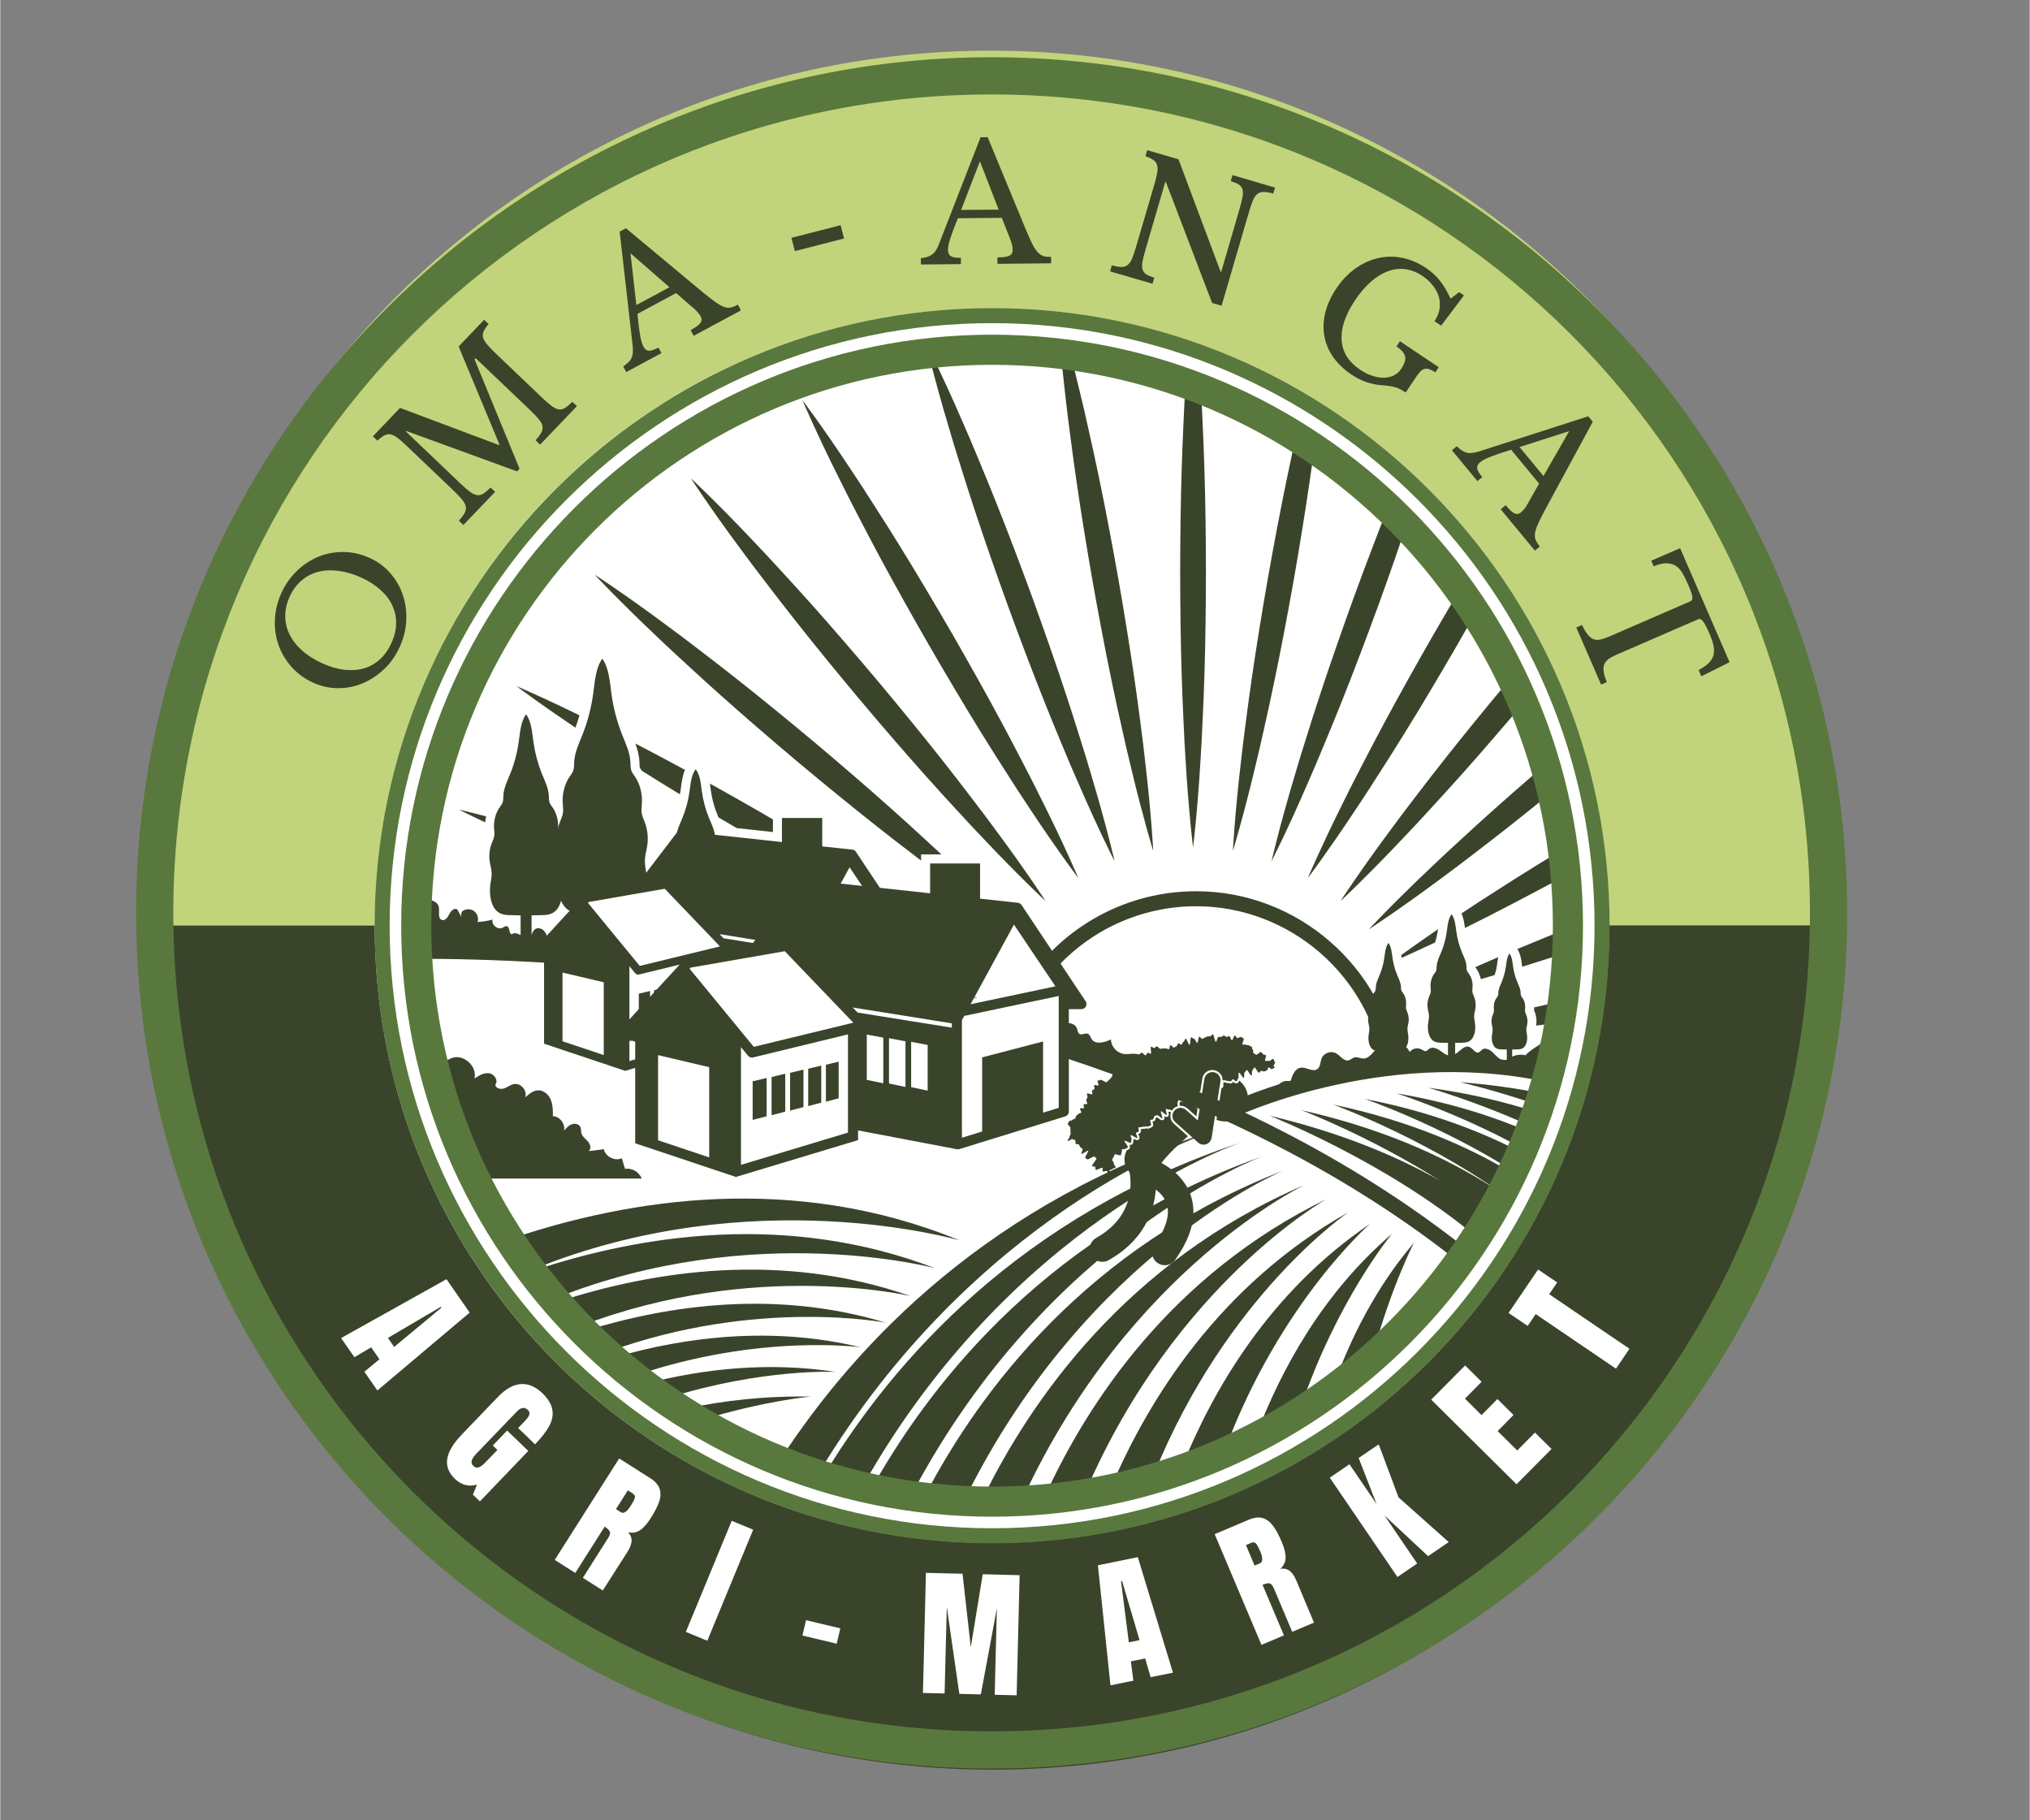 <svg xmlns="http://www.w3.org/2000/svg" xmlns:xlink="http://www.w3.org/1999/xlink" width="580" zoomAndPan="magnify" viewBox="0 0 434.88 390" height="520" preserveAspectRatio="xMidYMid meet" version="1.0"><rect x="0" y="0" width="434.88" height="390" fill="#808080" stroke="none"/><defs><g/><clipPath id="0ab3623ccc"><path d="M 32.363 191.699 L 393.012 191.699 L 393.012 379.148 L 32.363 379.148 Z M 32.363 191.699 " clip-rule="nonzero"/></clipPath><clipPath id="b64ce9527a"><path d="M 31.988 10.848 L 392.637 10.848 L 392.637 198.297 L 31.988 198.297 Z M 31.988 10.848 " clip-rule="nonzero"/></clipPath><clipPath id="f6ec8d928f"><path d="M 80.234 66.031 L 344.77 66.031 L 344.77 330.566 L 80.234 330.566 Z M 80.234 66.031 " clip-rule="nonzero"/></clipPath><clipPath id="da4491d3fe"><path d="M 212.504 66.031 C 139.453 66.031 80.234 125.25 80.234 198.301 C 80.234 271.348 139.453 330.566 212.504 330.566 C 285.551 330.566 344.77 271.348 344.77 198.301 C 344.77 125.25 285.551 66.031 212.504 66.031 Z M 212.504 66.031 " clip-rule="nonzero"/></clipPath><clipPath id="b7d0d945ea"><path d="M 29.109 12.262 L 395.758 12.262 L 395.758 378.91 L 29.109 378.91 Z M 29.109 12.262 " clip-rule="nonzero"/></clipPath><clipPath id="214b4c4050"><path d="M 80.23 66.031 L 344.906 66.031 L 344.906 330.707 L 80.23 330.707 Z M 80.23 66.031 " clip-rule="nonzero"/></clipPath><clipPath id="c1384afbe4"><path d="M 233 238 L 256 238 L 256 271.078 L 233 271.078 Z M 233 238 " clip-rule="nonzero"/></clipPath><clipPath id="b7f9bb029d"><path d="M 228.434 221.594 L 273.422 221.594 L 273.422 252 L 228.434 252 Z M 228.434 221.594 " clip-rule="nonzero"/></clipPath></defs><g clip-path="url(#0ab3623ccc)"><path fill="#3a442b" d="M 39.605 191.727 L 212.707 191.727 L 212.707 191.695 L 393.027 191.695 L 393.027 198.906 C 393.027 248.676 372.84 293.734 340.211 326.348 C 307.578 358.965 262.5 379.141 212.707 379.141 C 162.914 379.141 117.836 358.965 85.207 326.348 C 52.574 293.734 32.391 248.676 32.391 198.906 L 32.391 191.727 L 39.605 191.727 " fill-opacity="1" fill-rule="nonzero"/></g><g clip-path="url(#b64ce9527a)"><path fill="#c1d47b" d="M 385.398 198.27 L 212.293 198.27 L 212.293 198.301 L 31.977 198.301 L 31.977 191.09 C 31.977 141.32 52.16 96.266 84.789 63.648 C 117.422 31.031 162.5 10.855 212.293 10.855 C 262.086 10.855 307.164 31.031 339.797 63.648 C 372.426 96.266 392.613 141.32 392.613 191.09 L 392.613 198.27 L 385.398 198.27 " fill-opacity="1" fill-rule="nonzero"/></g><g clip-path="url(#f6ec8d928f)"><g clip-path="url(#da4491d3fe)"><path fill="#ffffff" d="M 80.234 66.031 L 344.77 66.031 L 344.77 330.566 L 80.234 330.566 Z M 80.234 66.031 " fill-opacity="1" fill-rule="nonzero"/></g></g><g clip-path="url(#b7d0d945ea)"><path fill="#59783d" d="M 212.434 12.262 C 111.285 12.262 29.109 94.441 29.109 195.586 C 29.109 296.734 111.285 378.91 212.434 378.91 C 313.578 378.91 395.758 296.734 395.758 195.586 C 395.758 94.441 313.578 12.262 212.434 12.262 Z M 212.434 20.234 C 309.379 20.234 387.785 98.641 387.785 195.586 C 387.785 292.535 309.379 370.941 212.434 370.941 C 115.484 370.941 37.078 292.535 37.078 195.586 C 37.078 98.641 115.484 20.234 212.434 20.234 Z M 212.434 20.234 " fill-opacity="1" fill-rule="nonzero"/></g><path fill="#3a442b" d="M 117.82 203.422 C 117.891 203.316 117.965 203.215 118.035 203.117 C 105.648 202.344 95.758 202.191 89.492 202.207 C 89.531 203.281 89.582 204.352 89.645 205.426 C 95.824 205.41 105.523 205.566 117.66 206.316 C 117.262 205.391 117.254 204.273 117.82 203.422 " fill-opacity="1" fill-rule="nonzero"/><path fill="#3a442b" d="M 261.387 235.926 C 250.957 231.234 239.906 227.008 228.309 223.242 C 228.426 223.574 228.504 223.926 228.504 224.289 C 228.504 224.961 228.281 225.574 227.922 226.086 C 227.996 226.258 228.051 226.438 228.094 226.621 C 256.656 236.012 286.562 249.832 312.262 270.191 C 312.895 269.316 313.52 268.438 314.133 267.547 C 298.855 255.43 281.219 244.84 261.387 235.926 " fill-opacity="1" fill-rule="nonzero"/><path fill="#3a442b" d="M 120.074 180.777 C 119.855 180.203 119.562 179.652 119.484 179.023 C 119.414 178.496 119.508 177.957 119.539 177.418 C 119.633 175.82 119.195 174.184 118.336 172.965 C 118.098 172.629 117.828 172.312 117.691 171.906 C 117.547 171.469 117.574 170.98 117.547 170.512 C 117.461 168.844 116.707 167.352 116.098 165.852 C 115.211 163.676 114.59 161.344 114.25 158.953 C 113.961 156.891 113.832 154.641 112.691 153.07 C 112.684 153.082 112.664 153.082 112.656 153.07 C 111.512 154.641 111.387 156.891 111.094 158.953 C 110.758 161.344 110.137 163.676 109.246 165.852 C 108.637 167.352 107.887 168.844 107.797 170.512 C 107.773 170.98 107.797 171.469 107.656 171.906 C 107.52 172.312 107.246 172.629 107.012 172.965 C 106.152 174.184 105.711 175.82 105.809 177.418 C 105.84 177.957 105.93 178.496 105.859 179.023 C 105.781 179.652 105.488 180.203 105.27 180.777 C 104.82 181.969 104.684 183.328 104.883 184.613 C 105.004 185.418 105.258 186.203 105.293 187.023 C 105.324 187.844 105.141 188.652 105.023 189.461 C 104.699 191.742 105.152 194.496 106.859 195.543 C 107.652 196.027 108.578 196.055 109.465 196.074 C 110.402 196.09 111.34 196.109 112.277 196.129 C 112.406 196.133 112.539 196.129 112.672 196.125 C 112.809 196.129 112.941 196.133 113.07 196.129 C 114.008 196.109 114.945 196.09 115.883 196.074 C 116.77 196.055 117.691 196.027 118.484 195.543 C 120.195 194.496 120.648 191.742 120.324 189.461 C 120.207 188.652 120.02 187.844 120.055 187.023 C 120.086 186.203 120.34 185.418 120.465 184.613 C 120.664 183.328 120.523 181.969 120.074 180.777 " fill-opacity="1" fill-rule="nonzero"/><path fill="#3a442b" d="M 113.848 204.891 L 111.5 204.891 L 111.5 195.625 L 113.848 195.625 L 113.848 204.891 " fill-opacity="1" fill-rule="nonzero"/><path fill="#3a442b" d="M 142.738 187.75 C 142.609 188.086 142.52 188.438 142.453 188.801 C 142.906 188.844 143.379 189.004 143.859 189.316 C 147.699 191.832 152.52 194.309 155.258 198.199 C 155.602 197.203 155.668 196.008 155.512 194.938 C 155.414 194.266 155.254 193.598 155.281 192.918 C 155.312 192.238 155.527 191.59 155.633 190.926 C 155.801 189.859 155.684 188.734 155.301 187.75 C 155.113 187.273 154.867 186.816 154.801 186.297 C 154.742 185.859 154.816 185.414 154.844 184.969 C 154.93 183.648 154.555 182.293 153.82 181.281 C 153.621 181.004 153.395 180.742 153.281 180.406 C 153.152 180.043 153.18 179.641 153.156 179.25 C 153.082 177.871 152.445 176.637 151.926 175.395 C 151.172 173.59 150.645 171.664 150.359 169.684 C 150.113 167.977 150.004 166.113 149.035 164.812 C 149.027 164.82 149.012 164.82 149.004 164.812 C 148.035 166.113 147.926 167.977 147.68 169.684 C 147.395 171.664 146.867 173.59 146.113 175.395 C 145.594 176.637 144.957 177.871 144.883 179.25 C 144.863 179.641 144.883 180.043 144.762 180.406 C 144.645 180.742 144.414 181.004 144.215 181.281 C 143.484 182.293 143.109 183.648 143.191 184.969 C 143.223 185.414 143.297 185.859 143.238 186.297 C 143.172 186.816 142.922 187.273 142.738 187.75 " fill-opacity="1" fill-rule="nonzero"/><path fill="#3a442b" d="M 301.551 216.977 C 301.43 216.668 301.266 216.371 301.223 216.031 C 301.188 215.746 301.238 215.457 301.254 215.168 C 301.309 214.305 301.062 213.422 300.586 212.766 C 300.457 212.582 300.309 212.414 300.234 212.191 C 300.152 211.957 300.168 211.695 300.152 211.441 C 300.105 210.539 299.688 209.738 299.352 208.926 C 298.859 207.754 298.516 206.496 298.332 205.207 C 298.168 204.098 298.098 202.883 297.465 202.035 C 297.465 202.039 297.449 202.039 297.449 202.035 C 296.816 202.883 296.746 204.098 296.582 205.207 C 296.398 206.496 296.055 207.754 295.562 208.926 C 295.227 209.738 294.809 210.539 294.762 211.441 C 294.746 211.695 294.762 211.957 294.684 212.191 C 294.609 212.414 294.457 212.582 294.328 212.766 C 293.852 213.422 293.605 214.305 293.66 215.168 C 293.676 215.457 293.727 215.746 293.691 216.031 C 293.645 216.371 293.484 216.668 293.363 216.977 C 293.117 217.621 293.039 218.355 293.148 219.047 C 293.215 219.484 293.359 219.902 293.375 220.344 C 293.395 220.789 293.293 221.227 293.227 221.66 C 293.047 222.891 293.297 224.379 294.242 224.941 C 294.68 225.203 295.191 225.219 295.684 225.227 C 296.199 225.238 296.719 225.246 297.238 225.258 C 297.309 225.262 297.383 225.258 297.457 225.254 C 297.531 225.258 297.605 225.262 297.676 225.258 C 298.195 225.246 298.715 225.238 299.234 225.227 C 299.723 225.219 300.234 225.203 300.668 224.941 C 301.613 224.379 301.867 222.891 301.688 221.66 C 301.621 221.227 301.52 220.789 301.539 220.344 C 301.555 219.902 301.695 219.484 301.766 219.047 C 301.875 218.355 301.797 217.621 301.551 216.977 " fill-opacity="1" fill-rule="nonzero"/><path fill="#3a442b" d="M 298.105 229.984 L 296.809 229.984 L 296.809 224.984 L 298.105 224.984 L 298.105 229.984 " fill-opacity="1" fill-rule="nonzero"/><path fill="#3a442b" d="M 327.027 217.531 C 326.922 217.258 326.777 216.996 326.734 216.695 C 326.703 216.441 326.746 216.184 326.766 215.93 C 326.812 215.164 326.594 214.383 326.176 213.801 C 326.059 213.641 325.926 213.488 325.859 213.297 C 325.789 213.086 325.801 212.855 325.789 212.629 C 325.746 211.832 325.379 211.121 325.078 210.402 C 324.645 209.363 324.34 208.254 324.172 207.109 C 324.031 206.125 323.969 205.047 323.41 204.301 C 323.406 204.305 323.395 204.305 323.391 204.301 C 322.836 205.047 322.77 206.125 322.629 207.109 C 322.465 208.254 322.16 209.363 321.727 210.402 C 321.426 211.121 321.059 211.832 321.016 212.629 C 321.004 212.855 321.016 213.086 320.945 213.297 C 320.879 213.488 320.746 213.641 320.629 213.801 C 320.207 214.383 319.992 215.164 320.039 215.93 C 320.059 216.184 320.102 216.441 320.066 216.695 C 320.027 216.996 319.883 217.258 319.777 217.531 C 319.559 218.102 319.488 218.75 319.59 219.363 C 319.648 219.75 319.773 220.125 319.789 220.516 C 319.805 220.906 319.715 221.293 319.656 221.68 C 319.496 222.766 319.719 224.086 320.555 224.586 C 320.945 224.816 321.395 224.828 321.832 224.836 C 322.289 224.848 322.75 224.855 323.207 224.863 C 323.27 224.863 323.336 224.863 323.402 224.863 C 323.469 224.863 323.531 224.863 323.594 224.863 C 324.055 224.855 324.512 224.848 324.973 224.836 C 325.406 224.828 325.859 224.816 326.246 224.586 C 327.082 224.086 327.305 222.766 327.148 221.68 C 327.09 221.293 327 220.906 327.016 220.516 C 327.031 220.125 327.156 219.75 327.219 219.363 C 327.312 218.75 327.246 218.102 327.027 217.531 " fill-opacity="1" fill-rule="nonzero"/><path fill="#3a442b" d="M 323.977 229.047 L 322.828 229.047 L 322.828 224.621 L 323.977 224.621 L 323.977 229.047 " fill-opacity="1" fill-rule="nonzero"/><path fill="#3a442b" d="M 315.844 213.625 C 315.703 213.258 315.512 212.906 315.457 212.504 C 315.41 212.164 315.469 211.82 315.492 211.477 C 315.555 210.453 315.266 209.406 314.699 208.625 C 314.547 208.41 314.371 208.211 314.281 207.949 C 314.184 207.668 314.203 207.355 314.188 207.059 C 314.129 205.992 313.637 205.035 313.234 204.074 C 312.652 202.684 312.246 201.191 312.023 199.664 C 311.836 198.348 311.75 196.906 311 195.898 C 310.996 195.906 310.984 195.906 310.977 195.898 C 310.23 196.906 310.145 198.348 309.953 199.664 C 309.734 201.191 309.324 202.684 308.746 204.074 C 308.34 205.035 307.852 205.992 307.793 207.059 C 307.773 207.355 307.793 207.668 307.699 207.949 C 307.609 208.211 307.434 208.41 307.277 208.625 C 306.715 209.406 306.422 210.453 306.488 211.477 C 306.508 211.82 306.566 212.164 306.523 212.504 C 306.469 212.906 306.277 213.258 306.137 213.625 C 305.84 214.387 305.75 215.254 305.879 216.078 C 305.961 216.594 306.125 217.094 306.148 217.617 C 306.172 218.141 306.047 218.66 305.973 219.18 C 305.762 220.637 306.059 222.402 307.176 223.07 C 307.695 223.379 308.301 223.398 308.887 223.406 C 309.5 223.422 310.113 223.43 310.73 223.441 C 310.812 223.445 310.902 223.445 310.988 223.441 C 311.078 223.445 311.164 223.445 311.25 223.441 C 311.867 223.43 312.477 223.422 313.094 223.406 C 313.676 223.398 314.281 223.379 314.801 223.07 C 315.922 222.402 316.219 220.637 316.008 219.18 C 315.93 218.66 315.809 218.141 315.828 217.617 C 315.852 217.094 316.016 216.594 316.102 216.078 C 316.227 215.254 316.137 214.387 315.844 213.625 " fill-opacity="1" fill-rule="nonzero"/><path fill="#3a442b" d="M 311.758 229.047 L 310.219 229.047 L 310.219 223.121 L 311.758 223.121 L 311.758 229.047 " fill-opacity="1" fill-rule="nonzero"/><path fill="#3a442b" d="M 138.156 176.305 C 137.887 175.574 137.523 174.875 137.426 174.078 C 137.34 173.406 137.453 172.723 137.492 172.043 C 137.613 170.016 137.066 167.938 136.004 166.387 C 135.711 165.965 135.379 165.562 135.211 165.047 C 135.031 164.492 135.062 163.875 135.031 163.281 C 134.922 161.16 133.992 159.266 133.238 157.363 C 132.145 154.602 131.371 151.645 130.957 148.613 C 130.598 146 130.438 143.141 129.027 141.148 C 129.02 141.164 128.992 141.164 128.984 141.148 C 127.574 143.141 127.414 146 127.055 148.613 C 126.641 151.645 125.867 154.602 124.77 157.363 C 124.016 159.266 123.086 161.16 122.977 163.281 C 122.945 163.875 122.98 164.492 122.801 165.047 C 122.633 165.562 122.297 165.965 122.008 166.387 C 120.945 167.938 120.398 170.016 120.516 172.043 C 120.559 172.723 120.668 173.406 120.586 174.078 C 120.484 174.875 120.125 175.574 119.855 176.305 C 119.301 177.816 119.129 179.539 119.371 181.168 C 119.527 182.191 119.84 183.184 119.883 184.223 C 119.922 185.27 119.691 186.293 119.551 187.32 C 119.148 190.215 119.707 193.711 121.82 195.039 C 122.398 195.398 123.031 195.559 123.684 195.633 C 123.707 195.578 123.734 195.52 123.758 195.465 C 123.695 194.805 123.82 194.121 124.16 193.531 C 124.953 192.18 126.547 191.668 127.965 192.121 C 129.828 191.371 132.375 191.59 134.453 190.926 C 134.953 190.77 135.41 190.727 135.828 190.777 C 136.387 190.301 137.102 190.008 137.887 190.008 C 138.109 190.008 138.328 190.031 138.539 190.078 C 138.617 189.156 138.582 188.207 138.461 187.32 C 138.32 186.293 138.086 185.27 138.129 184.223 C 138.172 183.184 138.484 182.191 138.637 181.168 C 138.879 179.539 138.711 177.816 138.156 176.305 " fill-opacity="1" fill-rule="nonzero"/><path fill="#3a442b" d="M 289.961 228.328 C 273.508 231.312 262.566 236.68 262.113 236.906 L 263.539 239.789 C 263.91 239.609 295.547 224.289 330.977 231.727 C 331.273 230.695 331.551 229.656 331.82 228.609 C 315.828 225.211 300.902 226.34 289.961 228.328 " fill-opacity="1" fill-rule="nonzero"/><path fill="#3a442b" d="M 256.266 190.945 C 243.676 190.945 232.051 196.312 223.938 205.203 C 224.746 206.008 225.332 206.898 225.805 207.941 C 233.336 199.363 244.336 194.164 256.266 194.164 C 276.348 194.164 293.598 209.137 296.391 228.992 L 299.582 228.543 C 296.562 207.109 277.941 190.945 256.266 190.945 " fill-opacity="1" fill-rule="nonzero"/><path fill="#3a442b" d="M 316 264.742 C 318.82 260.383 321.375 255.832 323.633 251.113 C 314.891 245.898 302.535 240.223 285.613 236.652 C 285.613 236.652 304.656 243.598 321.348 255.398 C 312.023 249.176 298.254 242.227 278.82 237.852 C 278.82 237.852 293.336 243.371 308.434 252.914 C 299.234 247.727 287.27 242.652 272.023 239.051 C 272.023 239.051 296.789 248.766 316 264.742 " fill-opacity="1" fill-rule="nonzero"/><path fill="#3a442b" d="M 323.828 250.699 C 324.449 249.391 325.043 248.074 325.621 246.742 C 317.523 242.566 306.68 238.199 292.41 235.453 C 292.41 235.453 308.527 241.012 323.828 250.699 " fill-opacity="1" fill-rule="nonzero"/><path fill="#3a442b" d="M 325.98 245.922 C 326.473 244.758 326.941 243.582 327.395 242.406 C 320.051 239.285 310.793 236.199 299.203 234.254 C 299.203 234.254 312.266 238.41 325.98 245.922 " fill-opacity="1" fill-rule="nonzero"/><path fill="#3a442b" d="M 305.996 233.051 C 305.996 233.051 315.984 235.855 327.848 241.211 C 328.223 240.211 328.59 239.203 328.938 238.191 C 322.5 236.125 314.918 234.234 305.996 233.051 " fill-opacity="1" fill-rule="nonzero"/><path fill="#3a442b" d="M 312.793 231.852 C 312.793 231.852 319.789 233.418 329.438 236.715 C 329.711 235.891 329.977 235.066 330.23 234.238 C 324.914 233.18 319.117 232.344 312.793 231.852 " fill-opacity="1" fill-rule="nonzero"/><path fill="#3a442b" d="M 261.117 241.895 C 212.301 257.137 183.453 287.699 167.266 312.512 C 169.957 313.578 172.695 314.551 175.477 315.426 C 208.602 260.598 255.727 243.684 261.117 241.895 " fill-opacity="1" fill-rule="nonzero"/><path fill="#3a442b" d="M 261.117 241.895 C 261.289 241.844 261.457 241.785 261.629 241.73 C 261.629 241.73 261.453 241.785 261.117 241.895 " fill-opacity="1" fill-rule="nonzero"/><path fill="#3a442b" d="M 265.891 244.77 C 218.535 260.434 191.367 291.57 176.664 315.789 C 179.414 316.629 182.199 317.371 185.023 318.016 C 216.477 262.516 263.203 245.699 265.891 244.77 " fill-opacity="1" fill-rule="nonzero"/><path fill="#3a442b" d="M 265.891 244.77 C 265.938 244.754 265.98 244.738 266.027 244.723 C 266.027 244.723 265.973 244.742 265.891 244.77 " fill-opacity="1" fill-rule="nonzero"/><path fill="#3a442b" d="M 270.484 247.734 C 225.336 263.797 200.152 295.07 186.973 318.441 C 189.758 319.027 192.586 319.523 195.441 319.918 C 224.832 264.52 270.484 247.734 270.484 247.734 " fill-opacity="1" fill-rule="nonzero"/><path fill="#3a442b" d="M 275 250.77 C 232.883 267.133 209.926 297.961 198.234 320.273 C 201.062 320.602 203.918 320.836 206.797 320.969 C 232.98 268.148 275 250.77 275 250.77 " fill-opacity="1" fill-rule="nonzero"/><path fill="#3a442b" d="M 279.578 253.828 C 241.332 270.301 220.816 299.965 210.516 321.082 C 211.191 321.09 211.859 321.105 212.535 321.105 C 214.766 321.105 216.977 321.043 219.172 320.926 C 241.969 271.668 279.578 253.828 279.578 253.828 " fill-opacity="1" fill-rule="nonzero"/><path fill="#3a442b" d="M 284.215 256.891 C 250.766 273.176 232.867 300.789 223.836 320.586 C 226.797 320.312 229.727 319.941 232.621 319.469 C 251.883 274.922 284.215 256.891 284.215 256.891 " fill-opacity="1" fill-rule="nonzero"/><path fill="#3a442b" d="M 288.875 259.723 C 261.047 275.434 245.949 300.117 238.105 318.438 C 241.141 317.801 244.129 317.047 247.078 316.188 C 262.676 277.5 288.875 259.723 288.875 259.723 " fill-opacity="1" fill-rule="nonzero"/><path fill="#3a442b" d="M 293.539 262.191 C 272.023 276.777 259.902 297.68 253.25 314.203 C 256.379 313.109 259.445 311.895 262.449 310.559 C 274.266 278.914 293.539 262.191 293.539 262.191 " fill-opacity="1" fill-rule="nonzero"/><path fill="#3a442b" d="M 269.203 307.312 C 272.387 305.66 275.488 303.875 278.504 301.957 C 286.41 278.523 298.219 264.344 298.219 264.344 C 283.445 276.996 274.531 293.281 269.203 307.312 " fill-opacity="1" fill-rule="nonzero"/><path fill="#3a442b" d="M 302.926 266.254 C 294.801 275.785 289.324 286.738 285.625 297.066 C 288.562 294.898 291.398 292.598 294.125 290.184 C 298.023 275.754 302.926 266.254 302.926 266.254 " fill-opacity="1" fill-rule="nonzero"/><path fill="#3a442b" d="M 114.125 271.977 C 114.137 271.992 114.145 272.004 114.156 272.02 C 114.148 272.004 114.137 271.992 114.125 271.977 " fill-opacity="1" fill-rule="nonzero"/><path fill="#3a442b" d="M 140.648 297.945 C 139.938 297.43 139.23 296.91 138.531 296.387 C 139.23 296.91 139.938 297.43 140.648 297.945 " fill-opacity="1" fill-rule="nonzero"/><path fill="#3a442b" d="M 119.684 278.836 C 120.445 279.707 121.215 280.562 122 281.414 C 121.215 280.562 120.445 279.707 119.684 278.836 " fill-opacity="1" fill-rule="nonzero"/><path fill="#3a442b" d="M 114.297 272.203 C 115.023 273.16 115.762 274.105 116.516 275.039 C 115.762 274.105 115.023 273.16 114.297 272.203 " fill-opacity="1" fill-rule="nonzero"/><path fill="#3a442b" d="M 114.125 271.977 C 112.512 269.832 110.965 267.633 109.492 265.383 C 110.965 267.633 112.512 269.832 114.125 271.977 " fill-opacity="1" fill-rule="nonzero"/><path fill="#3a442b" d="M 122.137 281.559 C 122.906 282.395 123.691 283.219 124.488 284.031 C 123.691 283.219 122.91 282.395 122.137 281.559 " fill-opacity="1" fill-rule="nonzero"/><path fill="#3a442b" d="M 136.266 294.637 C 135.477 294.02 134.703 293.387 133.93 292.75 C 134.703 293.387 135.477 294.02 136.266 294.637 " fill-opacity="1" fill-rule="nonzero"/><path fill="#3a442b" d="M 127.848 287.348 C 127.059 286.602 126.281 285.848 125.516 285.082 C 126.281 285.848 127.059 286.602 127.848 287.348 " fill-opacity="1" fill-rule="nonzero"/><path fill="#3a442b" d="M 119.051 278.102 C 118.27 277.188 117.5 276.262 116.746 275.328 C 117.504 276.262 118.27 277.188 119.051 278.102 " fill-opacity="1" fill-rule="nonzero"/><path fill="#3a442b" d="M 205.566 265.75 C 170.027 251.16 134.719 256.871 109.492 265.383 C 110.965 267.633 112.512 269.832 114.125 271.977 C 161.336 252.762 205.566 265.75 205.566 265.75 " fill-opacity="1" fill-rule="nonzero"/><path fill="#3a442b" d="M 200.32 271.715 C 168.594 259.578 137.211 264.578 114.297 272.203 C 115.023 273.16 115.762 274.105 116.516 275.039 C 116.59 275.137 116.668 275.23 116.746 275.328 C 117.5 276.262 118.27 277.188 119.051 278.102 C 161.418 261.258 200.32 271.715 200.32 271.715 " fill-opacity="1" fill-rule="nonzero"/><path fill="#3a442b" d="M 195.07 277.684 C 167.414 268.07 140.211 272.207 119.684 278.836 C 120.445 279.707 121.215 280.562 122 281.414 C 122.043 281.461 122.09 281.508 122.137 281.559 C 122.91 282.395 123.691 283.219 124.488 284.031 C 161.785 269.777 195.07 277.684 195.07 277.684 " fill-opacity="1" fill-rule="nonzero"/><path fill="#3a442b" d="M 189.773 283.391 C 166.375 276.316 143.52 279.535 125.512 285.074 C 125.512 285.078 125.512 285.082 125.516 285.082 C 126.281 285.848 127.059 286.602 127.848 287.348 C 127.871 287.371 127.898 287.395 127.922 287.418 C 128.695 288.148 129.48 288.871 130.273 289.586 C 162.281 278.008 189.773 283.391 189.773 283.391 " fill-opacity="1" fill-rule="nonzero"/><path fill="#3a442b" d="M 184.395 288.66 C 165.375 284.078 146.945 286.406 131.641 290.797 C 132.395 291.457 133.156 292.102 133.926 292.742 C 133.93 292.746 133.93 292.746 133.93 292.75 C 134.703 293.387 135.477 294.02 136.266 294.637 C 136.266 294.637 136.266 294.641 136.27 294.641 C 162.762 285.672 184.395 288.66 184.395 288.66 " fill-opacity="1" fill-rule="nonzero"/><path fill="#3a442b" d="M 179.02 293.934 C 164.602 291.723 150.766 293.254 138.527 296.387 L 138.531 296.387 C 139.23 296.91 139.938 297.43 140.648 297.945 C 140.672 297.961 140.695 297.977 140.719 297.992 C 141.445 298.516 142.18 299.031 142.918 299.539 C 163.426 293.105 179.02 293.934 179.02 293.934 " fill-opacity="1" fill-rule="nonzero"/><path fill="#3a442b" d="M 146.449 301.879 C 147.707 302.68 148.984 303.457 150.27 304.215 C 164.129 300.031 173.645 299.219 173.645 299.219 C 164.094 299.043 155.02 300.035 146.449 301.879 " fill-opacity="1" fill-rule="nonzero"/><path fill="#3a442b" d="M 253.539 90.742 C 253.406 93.918 253.238 97.266 253.152 100.73 C 253.047 104.191 252.965 107.77 252.918 111.41 C 252.855 115.047 252.848 118.738 252.832 122.434 C 252.848 126.129 252.855 129.824 252.914 133.461 C 252.953 137.098 253.047 140.676 253.145 144.141 C 253.234 147.602 253.395 150.953 253.531 154.125 C 253.652 157.301 253.836 160.305 254.008 163.074 C 254.332 168.617 254.738 173.234 255.043 176.465 C 255.355 179.699 255.598 181.547 255.598 181.547 C 255.598 181.547 255.836 179.699 256.145 176.465 C 256.453 173.234 256.855 168.617 257.18 163.074 C 257.355 160.305 257.535 157.301 257.656 154.125 C 257.797 150.953 257.957 147.602 258.047 144.141 C 258.145 140.676 258.234 137.098 258.273 133.461 C 258.336 129.824 258.34 126.129 258.355 122.434 C 258.34 118.738 258.332 115.047 258.27 111.41 C 258.223 107.77 258.141 104.191 258.035 100.73 C 257.949 97.266 257.785 93.918 257.648 90.742 C 257.551 88.105 257.406 85.602 257.262 83.238 C 256.184 82.82 255.094 82.414 254 82.023 C 253.836 84.73 253.656 87.652 253.539 90.742 " fill-opacity="1" fill-rule="nonzero"/><path fill="#3a442b" d="M 228.18 84.332 C 228.492 87.09 228.832 90.078 229.266 93.227 C 229.684 96.375 230.105 99.699 230.617 103.129 C 231.117 106.555 231.656 110.094 232.242 113.684 C 232.812 117.277 233.445 120.918 234.074 124.559 C 234.73 128.195 235.375 131.832 236.066 135.402 C 236.738 138.977 237.449 142.484 238.148 145.879 C 238.836 149.277 239.574 152.543 240.266 155.648 C 240.934 158.754 241.633 161.68 242.289 164.375 C 243.566 169.777 244.77 174.258 245.633 177.387 C 246.496 180.516 247.055 182.293 247.055 182.293 C 247.055 182.293 246.973 180.43 246.715 177.195 C 246.461 173.957 246.055 169.34 245.41 163.828 C 245.102 161.066 244.762 158.078 244.328 154.93 C 243.91 151.781 243.488 148.457 242.973 145.027 C 242.469 141.602 241.938 138.059 241.344 134.473 C 240.777 130.879 240.137 127.238 239.512 123.602 C 238.855 119.961 238.203 116.324 237.512 112.758 C 236.836 109.184 236.133 105.672 235.43 102.277 C 234.738 98.883 233.996 95.613 233.312 92.512 C 232.645 89.406 231.941 86.48 231.293 83.781 C 230.605 80.902 229.949 78.297 229.352 76.008 C 228.664 75.914 227.973 75.824 227.285 75.742 C 227.516 78.242 227.809 81.129 228.18 84.332 " fill-opacity="1" fill-rule="nonzero"/><path fill="#3a442b" d="M 233.949 166.609 C 233.168 163.949 232.312 161.062 231.336 158.039 C 230.383 155.008 229.387 151.805 228.285 148.523 C 227.195 145.234 226.055 141.84 224.848 138.406 C 223.664 134.969 222.402 131.496 221.156 128.02 C 219.879 124.551 218.605 121.086 217.301 117.688 C 216.016 114.285 214.715 110.953 213.43 107.734 C 212.164 104.508 210.867 101.418 209.652 98.48 C 208.457 95.535 207.254 92.781 206.145 90.234 C 203.945 85.141 201.988 80.938 200.594 78.004 C 200.137 77.047 199.742 76.227 199.414 75.559 C 199.23 75.574 199.051 75.598 198.867 75.617 C 199.051 76.367 199.285 77.293 199.57 78.379 C 200.383 81.52 201.586 85.996 203.18 91.316 C 203.965 93.977 204.816 96.863 205.793 99.883 C 206.75 102.918 207.738 106.117 208.84 109.402 C 209.93 112.695 211.074 116.082 212.273 119.516 C 213.461 122.957 214.715 126.434 215.965 129.91 C 217.246 133.375 218.512 136.844 219.812 140.238 C 221.098 143.645 222.402 146.977 223.684 150.199 C 224.949 153.422 226.246 156.516 227.461 159.449 C 228.66 162.391 229.855 165.152 230.973 167.695 C 233.172 172.793 235.129 176.992 236.523 179.926 C 237.922 182.859 238.777 184.512 238.777 184.512 C 238.777 184.512 238.375 182.691 237.559 179.551 C 236.742 176.406 235.539 171.93 233.949 166.609 " fill-opacity="1" fill-rule="nonzero"/><path fill="#3a442b" d="M 171.898 85.746 C 171.898 85.746 173.031 87.227 174.914 89.875 C 176.797 92.52 179.449 96.316 182.504 100.957 C 184.039 103.27 185.699 105.777 187.387 108.469 C 189.094 111.148 190.91 113.965 192.719 116.922 C 194.539 119.871 196.398 122.926 198.258 126.055 C 200.129 129.172 201.984 132.367 203.848 135.559 C 205.68 138.766 207.523 141.969 209.289 145.148 C 211.07 148.32 212.785 151.465 214.43 154.512 C 216.082 157.559 217.621 160.539 219.086 163.355 C 220.57 166.164 221.914 168.855 223.148 171.344 C 225.637 176.305 227.598 180.504 228.945 183.457 C 230.297 186.414 231.012 188.133 231.012 188.133 C 231.012 188.133 229.879 186.652 227.996 184.008 C 226.113 181.363 223.453 177.566 220.398 172.93 C 218.863 170.617 217.207 168.109 215.516 165.418 C 213.809 162.738 211.996 159.918 210.184 156.965 C 208.367 154.012 206.5 150.961 204.648 147.828 C 202.773 144.711 200.926 141.512 199.066 138.32 C 197.23 135.113 195.391 131.91 193.625 128.73 C 191.848 125.559 190.129 122.414 188.484 119.367 C 186.832 116.32 185.301 113.34 183.828 110.52 C 182.344 107.715 181.004 105.02 179.77 102.535 C 177.277 97.574 175.312 93.375 173.965 90.422 C 172.613 87.465 171.898 85.746 171.898 85.746 " fill-opacity="1" fill-rule="nonzero"/><path fill="#3a442b" d="M 147.996 102.484 C 147.996 102.484 149.367 103.746 151.684 106.023 C 153.996 108.305 157.27 111.582 161.082 115.621 C 162.992 117.633 165.066 119.812 167.195 122.168 C 169.34 124.516 171.621 126.973 173.914 129.566 C 176.219 132.156 178.582 134.844 180.953 137.602 C 183.344 140.348 185.723 143.172 188.109 145.992 C 190.473 148.832 192.844 151.664 195.133 154.492 C 197.441 157.305 199.672 160.102 201.82 162.816 C 203.98 165.531 206.012 168.195 207.945 170.719 C 209.895 173.227 211.684 175.641 213.332 177.879 C 216.645 182.332 219.305 186.129 221.145 188.805 C 222.988 191.477 223.988 193.047 223.988 193.047 C 223.988 193.047 222.617 191.789 220.305 189.512 C 217.988 187.234 214.711 183.953 210.902 179.918 C 208.984 177.906 206.918 175.727 204.785 173.367 C 202.637 171.027 200.363 168.566 198.07 165.969 C 195.77 163.379 193.395 160.695 191.027 157.938 C 188.641 155.188 186.266 152.359 183.879 149.539 C 181.516 146.699 179.148 143.867 176.855 141.039 C 174.555 138.223 172.316 135.43 170.168 132.707 C 168.012 130 165.984 127.328 164.051 124.809 C 162.098 122.301 160.312 119.883 158.66 117.648 C 155.348 113.195 152.684 109.402 150.844 106.727 C 149 104.055 147.996 102.484 147.996 102.484 " fill-opacity="1" fill-rule="nonzero"/><path fill="#3a442b" d="M 330.902 163.984 C 330.059 164.707 329.207 165.426 328.375 166.148 C 325.621 168.523 322.93 170.891 320.344 173.191 C 317.75 175.484 315.289 177.766 312.945 179.91 C 310.586 182.043 308.406 184.113 306.395 186.027 C 302.359 189.836 299.078 193.113 296.801 195.426 C 294.523 197.738 293.258 199.109 293.258 199.109 C 293.258 199.109 294.828 198.105 297.5 196.262 C 300.176 194.418 303.973 191.758 308.426 188.445 C 310.656 186.797 313.078 185.008 315.586 183.059 C 318.102 181.121 320.773 179.094 323.484 176.934 C 326.203 174.789 329 172.551 331.816 170.25 C 332.012 170.09 332.211 169.922 332.406 169.766 C 331.949 167.82 331.449 165.891 330.902 163.984 " fill-opacity="1" fill-rule="nonzero"/><path fill="#3a442b" d="M 323.781 145.164 C 323.547 145.441 323.312 145.715 323.082 145.992 C 320.719 148.832 318.352 151.668 316.059 154.492 C 313.754 157.309 311.52 160.105 309.371 162.824 C 307.215 165.531 305.188 168.203 303.25 170.723 C 301.301 173.23 299.512 175.648 297.863 177.883 C 294.551 182.336 291.887 186.133 290.047 188.809 C 288.203 191.48 287.199 193.047 287.199 193.047 C 287.199 193.047 288.57 191.789 290.883 189.512 C 293.195 187.23 296.469 183.949 300.285 179.91 C 302.195 177.902 304.266 175.719 306.398 173.363 C 308.543 171.02 310.82 168.559 313.117 165.965 C 315.422 163.379 317.785 160.688 320.156 157.93 C 322.195 155.586 324.234 153.176 326.273 150.766 C 325.488 148.875 324.656 147.008 323.781 145.164 " fill-opacity="1" fill-rule="nonzero"/><path fill="#3a442b" d="M 312.719 126.398 C 310.918 129.41 309.137 132.484 307.344 135.559 C 305.508 138.77 303.668 141.973 301.906 145.152 C 300.129 148.324 298.41 151.465 296.77 154.516 C 295.113 157.559 293.578 160.543 292.109 163.359 C 290.625 166.168 289.285 168.859 288.047 171.344 C 285.559 176.309 283.598 180.508 282.246 183.461 C 280.895 186.414 280.18 188.133 280.18 188.133 C 280.18 188.133 281.309 186.652 283.191 184.008 C 285.074 181.359 287.73 177.559 290.781 172.926 C 292.316 170.613 293.977 168.105 295.668 165.414 C 297.371 162.734 299.191 159.914 300.996 156.957 C 302.82 154.012 304.68 150.953 306.539 147.828 C 308.41 144.707 310.266 141.512 312.125 138.32 C 313.457 135.992 314.781 133.672 316.09 131.359 C 315.004 129.676 313.883 128.023 312.719 126.398 " fill-opacity="1" fill-rule="nonzero"/><path fill="#3a442b" d="M 297.352 108.734 C 296.199 111.645 295.031 114.633 293.883 117.688 C 292.578 121.082 291.312 124.551 290.031 128.02 C 288.785 131.496 287.527 134.973 286.344 138.41 C 285.145 141.844 283.996 145.234 282.91 148.523 C 281.809 151.809 280.816 155.012 279.859 158.043 C 278.883 161.066 278.031 163.949 277.246 166.613 C 275.656 171.934 274.453 176.406 273.637 179.551 C 272.816 182.691 272.41 184.512 272.41 184.512 C 272.41 184.512 273.266 182.855 274.664 179.926 C 276.059 176.992 278.012 172.789 280.215 167.691 C 281.324 165.148 282.523 162.391 283.719 159.449 C 284.934 156.508 286.23 153.418 287.5 150.195 C 288.781 146.977 290.082 143.641 291.371 140.238 C 292.676 136.844 293.945 133.375 295.223 129.91 C 296.473 126.434 297.734 122.957 298.918 119.52 C 299.73 117.199 300.516 114.902 301.273 112.637 C 299.996 111.309 298.691 110.008 297.352 108.734 " fill-opacity="1" fill-rule="nonzero"/><path fill="#3a442b" d="M 277.656 93.48 C 277.031 96.293 276.371 99.23 275.754 102.277 C 275.055 105.672 274.344 109.18 273.672 112.754 C 272.98 116.324 272.336 119.961 271.68 123.602 C 271.051 127.238 270.418 130.883 269.848 134.473 C 269.262 138.062 268.723 141.602 268.223 145.027 C 267.711 148.457 267.289 151.781 266.871 154.93 C 266.438 158.078 266.098 161.07 265.785 163.828 C 265.145 169.34 264.734 173.957 264.477 177.195 C 264.219 180.43 264.133 182.293 264.133 182.293 C 264.133 182.293 264.691 180.516 265.551 177.383 C 266.418 174.254 267.613 169.777 268.895 164.375 C 269.547 161.676 270.25 158.754 270.918 155.645 C 271.602 152.543 272.344 149.273 273.031 145.879 C 273.734 142.484 274.441 138.973 275.117 135.402 C 275.809 131.832 276.461 128.195 277.117 124.559 C 277.742 120.918 278.383 117.277 278.949 113.684 C 279.543 110.098 280.074 106.555 280.578 103.129 C 280.945 100.695 281.262 98.32 281.562 96.016 C 280.277 95.145 278.973 94.301 277.656 93.48 " fill-opacity="1" fill-rule="nonzero"/><path fill="#3a442b" d="M 103.902 176.195 C 103.941 175.762 104.008 175.328 104.105 174.91 C 103.82 174.832 103.527 174.754 103.258 174.688 C 100.117 173.867 98.301 173.461 98.301 173.461 C 98.301 173.461 99.953 174.32 102.883 175.711 C 103.207 175.867 103.551 176.027 103.902 176.195 " fill-opacity="1" fill-rule="nonzero"/><path fill="#3a442b" d="M 204.805 211.645 C 201.875 210.246 197.672 208.289 192.578 206.09 C 190.031 204.977 187.273 203.781 184.328 202.582 C 181.395 201.367 178.305 200.07 175.078 198.801 C 171.859 197.523 168.527 196.215 165.121 194.93 C 162.574 193.957 159.98 192.996 157.379 192.039 C 157.375 192.051 157.375 192.066 157.371 192.078 C 157.289 192.438 157.223 192.742 157.211 193 C 157.199 193.312 157.266 193.707 157.336 194.125 C 157.367 194.301 157.395 194.48 157.422 194.656 C 157.566 195.637 157.566 196.777 157.348 197.871 C 159.336 198.582 161.316 199.289 163.289 199.969 C 166.719 201.176 170.113 202.312 173.402 203.406 C 176.688 204.508 179.891 205.504 182.922 206.457 C 185.945 207.43 188.828 208.289 191.492 209.07 C 196.809 210.66 201.289 211.863 204.43 212.676 C 207.574 213.492 209.391 213.898 209.391 213.898 C 209.391 213.898 207.738 213.039 204.805 211.645 " fill-opacity="1" fill-rule="nonzero"/><path fill="#3a442b" d="M 123.246 155.898 C 123.57 155.031 123.855 154.148 124.109 153.25 C 120.586 151.527 117.574 150.121 115.301 149.086 C 112.348 147.734 110.629 147.016 110.629 147.016 C 110.629 147.016 112.109 148.148 114.754 150.031 C 116.887 151.551 119.781 153.574 123.246 155.898 " fill-opacity="1" fill-rule="nonzero"/><path fill="#3a442b" d="M 136.961 163.18 C 136.969 163.332 136.973 163.488 136.977 163.641 C 136.984 163.949 136.996 164.289 137.047 164.449 C 137.09 164.582 137.238 164.793 137.402 165.016 C 137.43 165.059 137.461 165.102 137.488 165.141 C 138.895 166.035 140.332 166.938 141.801 167.836 C 143.059 168.613 144.336 169.398 145.633 170.184 C 145.68 169.926 145.73 169.668 145.77 169.406 C 145.801 169.168 145.836 168.93 145.863 168.688 C 146.023 167.484 146.199 166.164 146.723 164.949 C 145.895 164.5 145.062 164.047 144.246 163.605 C 141.445 162.086 138.707 160.668 136.094 159.309 C 136.527 160.5 136.891 161.789 136.961 163.18 " fill-opacity="1" fill-rule="nonzero"/><path fill="#3a442b" d="M 334.641 182.074 C 332.844 183.164 331.078 184.246 329.352 185.312 C 326.395 187.121 323.574 188.934 320.895 190.641 C 318.203 192.332 315.695 193.992 313.383 195.527 C 313.293 195.586 313.203 195.645 313.113 195.707 C 313.578 196.723 313.727 197.816 313.859 198.809 C 314.223 198.629 314.586 198.449 314.965 198.262 C 317.449 197.023 320.141 195.684 322.949 194.199 C 325.766 192.727 328.746 191.195 331.793 189.543 C 332.922 188.934 334.074 188.305 335.227 187.676 C 335.07 185.797 334.879 183.93 334.641 182.074 " fill-opacity="1" fill-rule="nonzero"/><path fill="#3a442b" d="M 316.125 207.215 C 316.125 207.242 316.125 207.273 316.129 207.309 C 316.137 207.316 316.145 207.328 316.152 207.34 C 316.191 207.391 316.23 207.441 316.27 207.496 C 316.746 208.16 317.086 208.949 317.27 209.777 C 318.059 209.547 318.863 209.312 319.695 209.062 C 319.867 209.012 320.051 208.957 320.223 208.906 C 320.449 208.238 320.613 207.547 320.719 206.832 C 320.738 206.699 320.754 206.566 320.773 206.43 C 320.828 206.004 320.891 205.539 321.004 205.059 C 320.191 205.41 319.391 205.758 318.613 206.098 C 317.754 206.469 316.93 206.828 316.125 207.184 C 316.125 207.195 316.125 207.203 316.125 207.215 " fill-opacity="1" fill-rule="nonzero"/><path fill="#3a442b" d="M 326.863 202.59 C 326.258 202.832 325.664 203.078 325.078 203.324 C 325.75 204.332 325.906 205.488 326.031 206.43 C 326.047 206.566 326.066 206.699 326.086 206.832 C 326.102 206.93 326.121 207.027 326.137 207.121 C 326.84 206.906 327.547 206.684 328.266 206.449 C 330.594 205.715 333.02 204.957 335.508 204.148 C 335.59 202.441 335.633 200.723 335.648 198.996 C 332.594 200.203 329.656 201.434 326.863 202.59 " fill-opacity="1" fill-rule="nonzero"/><path fill="#3a442b" d="M 330.664 215.391 C 329.996 215.535 329.344 215.68 328.695 215.824 C 328.695 215.898 328.695 215.977 328.688 216.047 C 328.684 216.137 328.676 216.223 328.668 216.309 C 328.668 216.348 328.66 216.387 328.66 216.43 C 328.676 216.469 328.695 216.523 328.715 216.566 C 328.754 216.652 328.789 216.746 328.828 216.836 C 329.168 217.715 329.273 218.719 329.125 219.664 C 329.121 219.691 329.113 219.711 329.109 219.738 C 329.855 219.641 330.609 219.543 331.375 219.438 C 332.188 219.328 333.012 219.223 333.848 219.113 C 334.109 217.594 334.344 216.066 334.551 214.531 C 333.23 214.82 331.93 215.109 330.664 215.391 " fill-opacity="1" fill-rule="nonzero"/><path fill="#3a442b" d="M 302.301 203.117 C 301.48 203.699 300.789 204.203 300.199 204.629 C 300.215 204.73 300.227 204.832 300.242 204.93 C 300.258 205.027 300.277 205.117 300.293 205.211 C 300.988 204.906 301.848 204.523 302.848 204.062 C 304.152 203.465 305.715 202.742 307.469 201.914 C 307.719 201.098 307.918 200.254 308.043 199.387 C 308.059 199.285 308.07 199.188 308.086 199.082 C 305.805 200.641 303.852 202.016 302.301 203.117 " fill-opacity="1" fill-rule="nonzero"/><path fill="#3a442b" d="M 139.242 216.977 L 139.242 212.316 L 136.828 212.898 L 136.828 219.578 L 139.176 218.961 C 139.012 218.324 139.043 217.629 139.242 216.977 " fill-opacity="1" fill-rule="nonzero"/><path fill="#3a442b" d="M 140.262 215.309 C 140.188 215.027 140.137 214.734 140.137 214.434 L 140.137 214.32 C 140.137 213.402 140.508 212.562 141.086 211.922 L 140.102 212.156 L 140.102 215.465 C 140.152 215.41 140.207 215.359 140.262 215.309 " fill-opacity="1" fill-rule="nonzero"/><path fill="#3a442b" d="M 174.496 199.582 L 181.992 185.816 L 189.156 196.488 Z M 154.227 202.77 L 137.027 206.949 L 125.93 193.445 L 126.109 193.25 L 142.383 190.418 Z M 129.316 226.047 L 120.48 223.09 L 120.48 208.371 L 129.316 210.453 Z M 183.305 182.43 C 183.289 182.406 183.27 182.387 183.254 182.367 C 183.238 182.348 183.227 182.332 183.211 182.316 C 183.172 182.273 183.129 182.234 183.086 182.207 C 183.078 182.199 183.07 182.191 183.066 182.188 C 183.012 182.152 182.949 182.121 182.891 182.102 C 182.879 182.094 182.863 182.094 182.848 182.086 C 182.801 182.07 182.75 182.059 182.699 182.051 C 182.688 182.051 182.68 182.047 182.672 182.043 L 176.133 181.34 L 176.133 175.25 L 167.5 175.25 L 167.5 180.406 L 145.754 178.059 C 145.453 178.027 145.152 178.156 144.969 178.398 L 136.34 189.699 L 125.516 191.582 C 125.324 191.613 125.152 191.711 125.023 191.852 C 125.023 191.852 113.367 204.473 113.418 204.602 C 113.551 204.938 114.566 206.027 114.93 206.004 C 115.289 205.98 115.648 205.859 116.008 205.895 C 116.195 205.914 116.367 205.98 116.523 206.074 L 116.523 223.609 L 133.922 229.43 L 137.168 228.449 C 137.156 228.418 137.145 228.387 137.133 228.352 L 137.113 228.293 C 136.922 227.805 136.926 227.219 137.039 226.668 L 134.809 227.336 L 134.809 207 L 136.023 208.48 C 136.195 208.688 136.445 208.801 136.699 208.801 C 136.77 208.801 136.836 208.793 136.906 208.773 L 153.305 204.793 L 153.305 205.188 C 153.742 204.984 154.254 204.871 154.844 204.871 C 155.023 204.871 155.191 204.883 155.359 204.906 C 155.918 204.547 156.578 204.332 157.281 204.332 C 157.754 204.332 158.207 204.43 158.625 204.605 C 159.086 204.375 159.625 204.238 160.254 204.238 C 160.734 204.238 161.16 204.324 161.543 204.461 C 162.195 203.824 163.078 203.43 164.047 203.43 C 164.543 203.43 165.02 203.535 165.453 203.723 C 165.715 203.375 166.047 203.078 166.449 202.859 L 154.969 201.02 L 154.125 200.141 L 168.562 202.453 C 168.641 202.461 168.715 202.477 168.797 202.492 C 169.391 202.051 170.117 201.785 170.902 201.785 C 171.32 201.785 171.723 201.867 172.098 202.008 C 172.113 201.992 172.125 201.973 172.137 201.957 C 172.168 201.93 172.199 201.898 172.23 201.867 C 173.234 200.859 174.73 200.594 176.008 201.047 L 189.16 198.273 C 189.777 197.781 190.543 197.473 191.379 197.473 L 191.469 197.473 C 191.766 197.473 192.051 197.516 192.328 197.586 C 192.602 197.469 192.906 197.387 193.23 197.34 L 183.305 182.43 " fill-opacity="1" fill-rule="nonzero"/><path fill="#3a442b" d="M 161.223 239.945 L 164.215 239.16 L 164.215 230.949 L 161.223 231.668 L 161.223 239.945 " fill-opacity="1" fill-rule="nonzero"/><path fill="#3a442b" d="M 165.281 238.934 L 168.207 238.164 L 168.207 230.047 L 165.281 230.75 L 165.281 238.934 " fill-opacity="1" fill-rule="nonzero"/><path fill="#3a442b" d="M 169.246 237.945 L 172.109 237.191 L 172.109 229.168 L 169.246 229.852 L 169.246 237.945 " fill-opacity="1" fill-rule="nonzero"/><path fill="#3a442b" d="M 173.125 236.977 L 175.922 236.242 L 175.922 228.305 L 173.125 228.977 L 173.125 236.977 " fill-opacity="1" fill-rule="nonzero"/><path fill="#3a442b" d="M 176.918 236.031 L 179.656 235.312 L 179.656 227.461 L 176.918 228.117 L 176.918 236.031 " fill-opacity="1" fill-rule="nonzero"/><path fill="#3a442b" d="M 226.809 237.355 L 223.453 238.391 L 223.453 223.133 L 210.402 226.543 L 210.402 242.418 L 206.066 243.758 L 206.066 218.562 L 206.559 217.66 L 226.809 213.387 Z M 181.648 242.66 L 158.719 249.57 L 158.719 224.355 L 160.23 226.191 C 160.438 226.445 160.746 226.586 161.066 226.586 C 161.148 226.586 161.234 226.574 161.32 226.555 L 181.648 221.617 Z M 140.957 226.059 L 151.91 228.641 L 151.91 247.969 L 140.957 244.305 Z M 147.938 207.309 L 168.109 203.797 L 182.793 219.113 L 161.469 224.289 L 147.711 207.551 Z M 217.215 198.094 L 226.098 211.32 L 207.922 215.156 Z M 185.68 221.652 L 189.219 222.312 L 189.219 232.102 L 185.68 231.359 Z M 193.969 223.094 L 193.969 232.883 L 190.434 232.141 L 190.434 222.434 Z M 198.723 223.875 L 198.723 233.664 L 195.184 232.922 L 195.184 223.215 Z M 203.902 219.25 L 203.902 220.176 L 183.711 216.941 L 182.668 215.855 Z M 232.582 214.527 L 218.844 193.895 C 218.824 193.867 218.801 193.844 218.781 193.816 C 218.766 193.793 218.746 193.773 218.73 193.754 C 218.68 193.703 218.629 193.656 218.57 193.613 C 218.562 193.609 218.555 193.602 218.547 193.594 C 218.48 193.551 218.406 193.512 218.332 193.484 C 218.312 193.477 218.297 193.473 218.277 193.469 C 218.219 193.445 218.156 193.434 218.09 193.426 C 218.082 193.422 218.07 193.418 218.059 193.418 L 209.953 192.539 L 209.953 184.996 L 199.25 184.996 L 199.25 191.387 L 172.289 188.473 C 171.914 188.434 171.543 188.594 171.312 188.895 L 160.617 202.902 L 147.199 205.238 C 146.965 205.281 146.746 205.398 146.586 205.574 C 146.586 205.574 132.137 221.223 132.203 221.379 C 132.363 221.797 133.625 223.148 134.07 223.117 C 134.52 223.09 134.965 222.938 135.41 222.988 C 135.641 223.012 135.855 223.094 136.055 223.207 L 136.055 244.949 L 157.621 252.16 L 183.812 244.27 L 183.812 242.191 L 204.996 246.223 C 205.062 246.234 205.133 246.242 205.199 246.242 C 205.305 246.242 205.414 246.227 205.516 246.191 L 228.211 239.188 C 228.664 239.051 228.977 238.629 228.977 238.156 L 228.977 216.211 L 231.68 216.211 C 232.078 216.211 232.445 215.988 232.633 215.637 C 232.82 215.285 232.801 214.859 232.582 214.527 " fill-opacity="1" fill-rule="nonzero"/><path fill="#3a442b" d="M 140.5 136.199 C 142.512 138.113 144.691 140.184 147.051 142.312 C 149.395 144.461 151.855 146.738 154.449 149.031 C 157.039 151.336 159.727 153.703 162.484 156.074 C 165.227 158.461 168.051 160.844 170.875 163.23 C 173.711 165.59 176.543 167.961 179.371 170.25 C 182.184 172.559 184.984 174.789 187.699 176.941 C 190.41 179.102 193.078 181.129 195.598 183.062 C 196.18 183.516 196.75 183.953 197.316 184.383 L 197.316 183.062 L 201.676 183.062 C 200.578 182.035 199.434 180.977 198.25 179.906 C 195.91 177.758 193.445 175.484 190.848 173.188 C 188.258 170.887 185.574 168.516 182.816 166.148 C 180.07 163.762 177.242 161.383 174.422 158.996 C 171.582 156.637 168.746 154.266 165.922 151.977 C 163.105 149.676 160.309 147.438 157.59 145.289 C 154.879 143.129 152.211 141.105 149.691 139.168 C 147.184 137.219 144.762 135.43 142.531 133.781 C 138.078 130.469 134.281 127.805 131.605 125.965 C 128.934 124.121 127.363 123.117 127.363 123.117 C 127.363 123.117 128.625 124.488 130.906 126.801 C 133.184 129.113 136.465 132.387 140.5 136.199 " fill-opacity="1" fill-rule="nonzero"/><path fill="#3a442b" d="M 152.27 169.406 C 152.535 171.23 153.016 172.992 153.707 174.648 C 153.777 174.812 153.852 174.98 153.922 175.145 C 155.207 175.906 156.504 176.66 157.797 177.418 L 165.566 178.258 L 165.566 175.562 C 164.777 175.102 163.992 174.641 163.203 174.184 C 159.996 172.348 156.793 170.508 153.609 168.742 C 153.09 168.453 152.578 168.176 152.062 167.887 C 152.102 168.156 152.137 168.426 152.172 168.688 C 152.203 168.93 152.238 169.168 152.27 169.406 " fill-opacity="1" fill-rule="nonzero"/><path fill="#3a442b" d="M 89.578 204.395 C 90.664 204.293 91.75 204.09 92.828 203.926 C 97.609 203.207 102.523 203.355 107.254 204.367 C 108.969 204.73 110.684 205.211 112.438 205.184 C 114.191 205.156 116.039 204.523 117.047 203.086 C 117.289 202.75 117.477 202.363 117.508 201.949 C 117.539 201.547 117.414 201.145 117.27 200.766 C 117.047 200.168 116.75 199.566 116.238 199.188 C 115.727 198.809 114.945 198.73 114.48 199.164 C 114.051 199.562 113.984 200.273 113.5 200.605 C 112.355 201.395 110.598 199.211 109.617 200.195 C 108.914 199.984 109.238 198.582 108.52 198.434 C 108.211 198.371 107.934 198.613 107.656 198.762 C 106.617 199.309 105.184 198.148 105.5 197.02 C 104.445 197.301 103.363 197.473 102.277 197.535 C 102.555 196.691 102.215 195.684 101.488 195.176 C 100.762 194.668 99.703 194.691 99.004 195.238 C 98.777 195.598 98.703 196.047 98.805 196.457 C 98.523 195.934 98.246 195.414 97.965 194.891 C 97.402 194.402 96.582 195.113 96.25 195.785 C 95.914 196.453 95.395 197.301 94.672 197.109 C 93.703 196.855 94.129 195.406 93.988 194.41 C 93.797 193.074 91.867 192.391 90.883 193.312 C 90.434 193.734 90.008 194.434 89.469 194.434 C 89.434 195.613 89.414 196.797 89.414 197.984 C 89.414 200.133 89.469 202.27 89.578 204.395 " fill-opacity="1" fill-rule="nonzero"/><path fill="#3a442b" d="M 330.773 223.309 C 330.223 223.457 326.457 225.977 326.957 226.109 C 325.602 225.75 324.078 226.086 323 226.988 C 322.109 227.605 320.965 226.719 320.246 225.906 C 319.523 225.098 318.336 224.246 317.484 224.914 C 317.258 225.09 317.098 225.359 316.832 225.469 C 316.102 225.758 315.605 224.684 314.895 224.344 C 313.496 223.672 312.395 226.031 310.848 226.172 C 309.988 226.246 309.25 225.609 308.547 225.105 C 307.844 224.602 306.852 224.203 306.16 224.723 C 305.941 224.883 305.77 225.133 305.5 225.191 C 305.16 225.27 304.848 225.004 304.539 224.836 C 303.711 224.371 302.555 224.633 302.004 225.402 C 301.355 223.621 298.746 222.945 297.316 224.195 L 296.266 224.137 C 294.602 224.137 293.871 226.711 292.207 226.785 C 291.504 226.816 290.801 226.363 290.125 226.566 C 289.707 226.695 289.383 227.059 288.957 227.172 C 287.914 227.453 287.176 226.191 286.238 225.664 C 285.164 225.059 283.617 225.594 283.152 226.734 C 282.832 227.516 282.922 228.539 282.246 229.039 C 281.266 229.766 279.926 228.605 278.715 228.746 C 277.383 228.902 276.793 230.473 276.484 231.777 C 275.062 231.062 273.109 232.516 273.383 234.082 C 279.586 233.535 285.133 229.219 291.355 229.395 C 292.945 229.438 294.539 229.781 296.109 229.539 C 297.777 229.281 299.305 228.387 300.984 228.203 C 302.324 228.055 303.664 228.367 304.996 228.555 C 306.688 228.793 308.402 228.82 310.109 228.848 C 314.637 228.926 319.457 228.734 323.871 229.547 C 326.398 230.016 328.918 230.207 331.43 230.066 C 332.059 227.727 332.629 225.359 333.121 222.965 C 332.32 223 331.531 223.109 330.773 223.309 " fill-opacity="1" fill-rule="nonzero"/><path fill="#3a442b" d="M 102.125 252.508 L 137.453 252.508 C 136.926 251.117 135.352 250.16 133.875 250.434 C 133.648 249.676 133.418 248.918 133.191 248.16 C 131.684 248.832 129.688 247.832 129.32 246.219 C 128.242 246.355 127.16 246.496 126.082 246.633 C 126.715 246.176 126.445 245.152 125.93 244.57 C 125.418 243.984 124.699 243.504 124.516 242.746 C 124.414 242.332 124.492 241.879 124.32 241.488 C 124.031 240.82 123.121 240.625 122.445 240.883 C 121.766 241.137 121.266 241.715 120.797 242.266 C 121.133 240.809 119.906 239.199 118.414 239.137 C 118.418 237.961 118.422 236.75 117.98 235.66 C 117.543 234.574 116.547 233.621 115.371 233.602 C 114.258 233.586 113.312 234.371 112.48 235.113 C 113.008 233.699 111.559 231.98 110.074 232.262 C 109.309 232.406 108.68 232.957 107.941 233.199 C 107.199 233.445 106.148 233.172 106.07 232.395 C 106.805 231.527 105.867 230.094 104.742 229.941 C 103.617 229.793 102.555 230.445 101.605 231.066 C 102.258 228.5 99.344 225.801 96.836 226.652 C 95.785 227.008 94.953 227.812 94.215 228.645 C 93.965 228.922 93.73 229.215 93.496 229.508 C 95.613 237.523 98.52 245.219 102.125 252.508 " fill-opacity="1" fill-rule="nonzero"/><path fill="#3a442b" d="M 230.734 220.387 C 230.867 220.789 230.891 221.289 231.25 221.512 C 231.773 221.836 232.484 221.246 233.055 221.488 C 233.48 221.668 233.594 222.207 233.844 222.598 C 234.66 223.887 236.629 223.363 238 222.695 C 238.02 224.184 239.227 225.566 240.695 225.793 C 241.547 225.922 242.418 225.703 243.273 225.781 C 245.57 225.988 247.168 228.172 249.324 228.984 C 249.762 229.148 250.227 229.258 250.613 229.523 C 250.922 229.73 251.156 230.027 251.391 230.316 C 252.562 231.773 253.73 233.23 254.898 234.684 C 246.281 231.688 237.715 228.547 229.203 225.266 C 228.883 225.141 228.547 225.004 228.344 224.73 C 228.109 224.41 228.105 223.98 228.117 223.582 C 228.145 222.195 228.176 220.809 228.207 219.422 C 229.102 218.91 230.41 219.41 230.734 220.387 " fill-opacity="1" fill-rule="nonzero"/><g clip-path="url(#214b4c4050)"><path fill="#59783d" d="M 212.531 69.234 C 141.348 69.234 83.434 127.145 83.434 198.332 C 83.434 269.516 141.348 327.43 212.531 327.43 C 283.715 327.43 341.629 269.516 341.629 198.332 C 341.629 127.145 283.715 69.234 212.531 69.234 Z M 212.531 330.656 C 139.566 330.656 80.207 271.297 80.207 198.332 C 80.207 125.367 139.566 66.008 212.531 66.008 C 285.496 66.008 344.855 125.367 344.855 198.332 C 344.855 271.297 285.496 330.656 212.531 330.656 " fill-opacity="1" fill-rule="nonzero"/></g><path fill="#59783d" d="M 212.531 78.16 C 146.27 78.16 92.359 132.07 92.359 198.332 C 92.359 264.594 146.27 318.5 212.531 318.5 C 278.793 318.5 332.699 264.594 332.699 198.332 C 332.699 132.07 278.793 78.16 212.531 78.16 Z M 212.531 324.953 C 142.711 324.953 85.91 268.152 85.91 198.332 C 85.91 128.512 142.711 71.707 212.531 71.707 C 282.352 71.707 339.152 128.512 339.152 198.332 C 339.152 268.152 282.352 324.953 212.531 324.953 " fill-opacity="1" fill-rule="nonzero"/><path fill="#3a442b" d="M 265.035 232.09 L 264.988 232.105 L 264.918 232.117 C 264.637 232.152 264.422 231.969 264.215 231.793 C 264.207 231.785 264.199 231.781 264.191 231.773 C 264.105 231.891 263.992 232.023 263.809 232.09 C 263.762 232.109 263.715 232.121 263.664 232.129 C 263.48 232.152 263.316 232.094 263.188 232.047 C 263.156 232.039 263.113 232.023 263.086 232.016 C 263.062 232.023 263.035 232.027 263.012 232.031 C 262.809 232.055 262.633 231.98 262.488 231.918 C 262.457 231.906 262.422 231.891 262.391 231.879 C 262.359 231.887 262.328 231.895 262.297 231.898 C 262.215 231.91 262.141 231.906 262.07 231.898 C 262.074 231.961 262.078 232.023 262.082 232.07 C 262.113 232.566 262.145 232.992 261.762 233.152 C 261.734 233.164 261.703 233.172 261.672 233.184 L 260.617 239.918 C 262.254 240.578 264.195 240.336 265.637 239.113 C 267.707 237.359 267.961 234.266 266.203 232.203 C 265.984 231.945 265.746 231.715 265.492 231.516 C 265.488 231.52 265.488 231.523 265.488 231.527 C 265.414 231.719 265.312 231.984 265.035 232.09 Z M 265.035 232.09 " fill-opacity="1" fill-rule="nonzero"/><g clip-path="url(#c1384afbe4)"><path fill="#3a442b" d="M 250.734 239.219 C 250.719 238.914 250.766 238.617 250.867 238.344 C 250.836 238.324 250.809 238.309 250.781 238.289 C 250.73 238.258 250.66 238.215 250.605 238.184 C 250.59 238.188 250.574 238.188 250.559 238.191 C 250.465 238.203 250.375 238.191 250.289 238.172 C 250.402 238.629 250.492 239.02 250.16 239.238 C 250.098 239.277 250.027 239.301 249.953 239.312 C 249.77 239.336 249.605 239.262 249.406 239.117 C 249.508 239.477 249.516 239.746 249.258 239.926 C 249.191 239.969 249.117 239.996 249.039 240.008 C 248.762 240.043 248.523 239.859 248.164 239.586 C 248.082 239.523 247.969 239.438 247.887 239.379 C 247.828 239.406 247.773 239.426 247.727 239.441 C 247.691 239.457 247.652 239.473 247.617 239.484 C 247.613 239.512 247.605 239.543 247.602 239.566 C 247.566 239.746 247.52 239.992 247.309 240.148 C 247.176 240.246 247.027 240.285 246.902 240.305 C 246.914 240.344 246.926 240.383 246.934 240.414 C 247.043 240.793 247.152 241.188 246.848 241.43 C 246.715 241.535 246.574 241.582 246.457 241.625 C 246.41 241.641 246.34 241.664 246.32 241.68 C 246.234 241.75 246.129 241.793 246.008 241.809 C 245.867 241.824 245.727 241.801 245.605 241.777 C 245.57 241.773 245.527 241.762 245.492 241.758 C 245.418 241.797 245.336 241.824 245.242 241.836 C 245.137 241.848 245.035 241.844 244.945 241.836 C 244.91 241.836 244.867 241.832 244.836 241.832 C 244.754 241.883 244.656 241.914 244.551 241.93 C 244.488 241.938 244.426 241.938 244.367 241.938 C 244.426 242.211 244.484 242.539 244.238 242.766 C 244.121 242.871 243.984 242.926 243.867 242.961 C 243.887 243.004 243.906 243.047 243.918 243.082 C 244.086 243.477 244.242 243.848 243.961 244.121 C 243.883 244.195 243.785 244.242 243.68 244.258 C 243.461 244.285 243.246 244.184 242.859 243.965 C 242.891 244.133 242.883 244.297 242.781 244.441 C 242.777 244.469 242.777 244.512 242.777 244.539 C 242.77 244.715 242.762 244.953 242.59 245.141 C 242.508 245.23 242.402 245.281 242.281 245.297 C 242.195 245.309 242.109 245.301 242.008 245.273 C 241.992 245.305 241.973 245.336 241.953 245.367 C 242.109 245.652 242.152 245.879 241.973 246.094 C 241.844 246.246 241.676 246.316 241.555 246.367 C 241.523 246.383 241.473 246.402 241.453 246.418 C 241.418 246.457 241.375 246.488 241.328 246.52 C 240.453 248.629 241.02 250.062 241.98 251.117 C 242.004 251.227 242.039 251.418 242.078 251.684 C 242.141 252.117 242.203 252.738 242.203 253.484 C 242.203 255.035 241.934 257.086 240.91 259.152 C 239.875 261.223 238.121 263.375 234.812 265.246 C 233.5 265.988 233.035 267.648 233.777 268.961 C 234.516 270.27 236.18 270.734 237.496 269.996 C 241.691 267.641 244.324 264.578 245.805 261.566 C 246.996 259.152 247.469 256.809 247.609 254.859 C 248.316 255.395 248.949 256.039 249.398 256.754 C 249.898 257.562 250.207 258.434 250.211 259.613 C 250.215 261.223 249.57 263.57 247.309 266.777 C 246.438 268.008 246.734 269.707 247.965 270.574 C 248.445 270.91 248.992 271.074 249.535 271.074 C 250.395 271.074 251.238 270.672 251.77 269.918 C 254.457 266.109 255.668 262.695 255.672 259.613 C 255.68 257.309 254.961 255.281 253.926 253.707 C 252.457 251.473 250.473 250.074 248.816 249.164 C 250.527 246.957 252.75 245 254.496 243.434 L 251.461 240.723 C 251.023 240.332 250.766 239.801 250.734 239.219 Z M 250.734 239.219 " fill-opacity="1" fill-rule="nonzero"/></g><path fill="#3a442b" d="M 254.371 237.469 L 256.309 239.199 L 256.559 237.605 C 256.539 237.578 256.523 237.551 256.5 237.523 C 255.746 236.609 254.402 235.957 252.828 236.039 C 252.797 236.141 252.754 236.246 252.68 236.34 C 252.688 236.418 252.703 236.527 252.715 236.602 C 252.73 236.711 252.742 236.82 252.75 236.926 C 252.805 236.922 252.859 236.914 252.918 236.914 C 253.453 236.914 253.969 237.113 254.371 237.469 Z M 254.371 237.469 " fill-opacity="1" fill-rule="nonzero"/><path fill="#3a442b" d="M 236.961 251.738 C 236.91 251.871 237.059 251.891 237.109 251.969 C 237.152 251.871 237.301 251.777 237.328 251.684 C 237.133 251.672 236.984 251.68 236.961 251.738 Z M 236.961 251.738 " fill-opacity="1" fill-rule="nonzero"/><path fill="#3a442b" d="M 237.117 252.074 C 237.133 252.027 237.129 251.996 237.109 251.969 C 237.094 252.004 237.094 252.039 237.117 252.074 Z M 237.117 252.074 " fill-opacity="1" fill-rule="nonzero"/><g clip-path="url(#b7f9bb029d)"><path fill="#3a442b" d="M 228.797 244.449 C 228.934 244.535 229.586 243.93 229.773 244.059 C 229.914 244.164 230.168 244.172 230.34 244.301 C 230.484 244.41 230.32 244.957 230.484 245.086 C 230.629 245.199 230.977 245.09 231.133 245.223 C 231.277 245.34 231.277 245.648 231.434 245.781 C 231.574 245.902 231.742 246.012 231.895 246.148 C 232.031 246.273 231.559 247.066 231.707 247.203 C 231.844 247.332 232.984 246.426 233.129 246.566 C 233.266 246.695 232.34 247.906 232.48 248.047 C 232.613 248.184 232.805 248.254 232.941 248.398 C 233.074 248.535 234.316 247.637 234.453 247.781 C 234.582 247.922 234.758 248.047 234.891 248.195 C 235.02 248.336 233.812 249.66 233.941 249.809 C 234.07 249.953 234.469 249.855 234.594 250.008 C 234.719 250.152 234.629 250.469 234.754 250.621 C 234.875 250.77 236.082 250.051 236.203 250.207 C 236.324 250.355 236.094 250.789 236.215 250.945 C 236.332 251.098 237.094 250.773 237.215 250.934 C 237.328 251.086 237.195 251.441 237.312 251.602 C 237.332 251.629 237.332 251.656 237.328 251.684 C 237.734 251.703 238.34 251.805 238.391 251.684 C 238.465 251.508 237.617 250.945 237.695 250.77 C 237.773 250.594 238.266 250.609 238.348 250.438 C 238.434 250.262 238.922 250.309 239.008 250.137 C 239.098 249.969 238.531 249.457 238.625 249.289 C 238.719 249.121 238.16 248.57 238.258 248.402 C 238.355 248.238 238.469 248.055 238.57 247.895 C 238.672 247.73 238.703 247.496 238.812 247.336 C 238.918 247.176 239.996 247.668 240.105 247.508 C 240.219 247.352 240.176 247.09 240.289 246.934 C 240.402 246.777 240.258 246.43 240.375 246.277 C 240.492 246.121 241.004 246.281 241.125 246.129 C 241.246 245.98 241.512 245.961 241.637 245.812 C 241.762 245.664 240.777 244.562 240.906 244.418 C 241.035 244.273 242.137 244.992 242.266 244.848 C 242.398 244.707 242.281 244.34 242.414 244.199 C 242.547 244.062 242.094 243.344 242.23 243.207 C 242.363 243.07 243.516 243.945 243.656 243.809 C 243.793 243.676 243.238 242.824 243.379 242.691 C 243.516 242.559 243.801 242.574 243.941 242.441 C 244.086 242.312 243.781 241.676 243.926 241.547 C 244.07 241.418 244.477 241.574 244.621 241.449 C 244.77 241.324 245.164 241.48 245.312 241.359 C 245.461 241.234 245.895 241.461 246.043 241.34 C 246.195 241.219 246.426 241.207 246.578 241.086 C 246.727 240.969 246.293 240.094 246.445 239.977 C 246.602 239.859 246.891 239.914 247.043 239.801 C 247.199 239.684 247.145 239.277 247.301 239.164 C 247.457 239.051 247.684 239.02 247.84 238.91 C 248 238.797 248.848 239.676 249.008 239.566 C 249.168 239.457 248.539 238.195 248.699 238.09 C 248.859 237.98 249.758 238.98 249.918 238.871 C 250.082 238.766 249.633 237.727 249.793 237.621 C 249.957 237.516 250.395 237.844 250.559 237.742 C 250.648 237.684 250.859 237.824 251.059 237.949 C 251.125 237.844 251.199 237.738 251.289 237.645 C 251.566 237.332 251.926 237.113 252.32 237.004 C 252.305 236.695 252.168 236.18 252.293 236.109 C 252.461 236.012 252.43 235.559 252.598 235.465 C 252.766 235.367 253.113 235.578 253.281 235.484 C 253.449 235.391 253.578 235.215 253.75 235.121 C 253.918 235.031 254.469 235.645 254.641 235.555 C 254.812 235.465 255.273 235.934 255.441 235.848 C 255.613 235.758 255.516 235.148 255.688 235.062 C 255.859 234.973 255.914 234.66 256.086 234.574 C 256.262 234.488 256.465 234.469 256.641 234.387 C 256.812 234.301 256.859 233.953 257.035 233.871 C 257.066 233.855 257.105 233.852 257.145 233.855 L 257.578 231.098 C 257.746 230.031 258.652 229.254 259.734 229.254 C 259.848 229.254 259.961 229.262 260.074 229.281 C 260.648 229.371 261.156 229.68 261.5 230.148 C 261.777 230.531 261.922 230.98 261.918 231.441 C 262.055 231.457 262.203 231.492 262.316 231.449 C 262.496 231.375 262.816 231.66 262.996 231.59 C 263.176 231.516 263.473 231.754 263.652 231.684 C 263.836 231.617 263.922 231.309 264.102 231.238 C 264.281 231.172 264.703 231.746 264.883 231.68 C 265.066 231.613 265.09 231.137 265.27 231.07 C 265.453 231.004 265.254 229.883 265.434 229.816 C 265.617 229.75 266.27 231.008 266.449 230.945 C 266.633 230.883 266.469 229.828 266.648 229.77 C 266.836 229.703 266.906 229.305 267.086 229.246 C 267.27 229.184 267.926 230.527 268.105 230.465 C 268.293 230.402 268.141 229.328 268.32 229.27 C 268.508 229.211 268.566 228.754 268.746 228.695 C 268.938 228.637 269.535 229.895 269.715 229.836 C 269.906 229.777 270.012 229.48 270.191 229.426 C 270.383 229.367 270.656 229.617 270.836 229.566 C 271.031 229.508 271.195 229.406 271.375 229.355 C 271.57 229.301 271.609 228.754 271.785 228.703 C 271.988 228.648 272.316 229.117 272.484 229.07 C 272.699 229.012 272.848 228.84 273.004 228.801 C 273.371 228.703 273.059 228.73 272.891 228.496 C 272.715 228.254 273.359 227.688 273.117 227.512 C 272.875 227.336 273.062 227.078 272.82 226.902 C 272.578 226.727 272.02 227.492 271.777 227.316 C 271.535 227.141 271.312 227.445 271.07 227.27 C 270.828 227.094 271.426 226.27 271.184 226.094 C 270.941 225.918 270.852 226.043 270.609 225.867 C 270.367 225.691 270.441 225.59 270.203 225.414 C 269.961 225.238 269.305 226.137 269.062 225.961 C 268.82 225.789 268.809 225.805 268.566 225.629 C 268.324 225.453 268.625 225.035 268.387 224.859 C 268.145 224.684 268.34 224.414 268.098 224.238 C 267.855 224.062 267.801 224.141 267.559 223.965 C 267.316 223.789 267.148 224.016 266.906 223.84 C 266.664 223.668 266.465 223.941 266.223 223.766 C 265.98 223.59 266.66 222.656 266.418 222.484 C 266.176 222.309 266.109 222.305 265.848 222.164 C 265.652 222.152 265.289 222.426 265.094 222.418 C 264.902 222.406 264.727 221.867 264.535 221.859 C 264.34 221.852 264.113 222.887 263.918 222.883 C 263.727 222.879 263.555 221.984 263.359 221.98 C 263.168 221.977 262.969 222.172 262.777 222.168 C 262.582 222.168 262.387 221.852 262.195 221.852 C 262 221.852 261.805 222.16 261.613 222.16 C 261.418 222.164 261.223 222.148 261.027 222.152 C 260.836 222.156 260.672 223.188 260.48 223.195 C 260.285 223.203 260.031 221.586 259.84 221.594 C 259.645 221.602 259.465 222.02 259.273 222.031 C 259.078 222.043 258.879 222.031 258.688 222.043 C 258.496 222.055 258.312 222.281 258.121 222.297 C 257.93 222.312 257.754 222.562 257.562 222.582 C 257.371 222.598 257.121 222.094 256.93 222.113 C 256.738 222.133 256.688 223.422 256.496 223.445 C 256.305 223.469 255.996 222.527 255.805 222.555 C 255.613 222.578 255.363 222.223 255.172 222.25 C 254.98 222.277 255.023 223.84 254.832 223.867 C 254.641 223.898 254.219 222.492 254.027 222.523 C 253.836 222.555 253.742 223.152 253.555 223.188 C 253.363 223.223 253.277 223.773 253.09 223.812 C 252.898 223.848 252.637 223.5 252.449 223.539 C 252.258 223.578 252.191 224.145 252.004 224.188 C 251.816 224.23 251.668 224.395 251.48 224.441 C 251.293 224.488 250.945 223.875 250.762 223.922 C 250.574 223.973 250.59 224.742 250.402 224.793 C 250.219 224.844 249.949 224.566 249.766 224.621 C 249.578 224.676 249.352 224.574 249.172 224.629 C 248.984 224.688 248.777 224.656 248.594 224.715 C 248.41 224.773 247.98 224.109 247.801 224.172 C 247.617 224.234 247.484 224.461 247.305 224.527 C 247.121 224.59 246.758 224.191 246.578 224.262 C 246.398 224.332 246.719 225.684 246.543 225.758 C 246.363 225.828 246.02 225.488 245.844 225.562 C 245.664 225.637 245.633 226.035 245.457 226.113 C 245.277 226.191 244.734 225.461 244.562 225.539 C 244.387 225.621 244.242 225.785 244.07 225.871 C 243.895 225.953 244.078 226.75 243.906 226.836 C 243.734 226.926 243.758 227.367 243.59 227.457 C 243.418 227.547 242.523 226.297 242.355 226.387 C 242.184 226.48 241.953 226.492 241.785 226.586 C 241.617 226.684 241.422 226.758 241.258 226.855 C 241.09 226.953 240.902 227.047 240.742 227.148 C 240.578 227.25 241.266 228.684 241.105 228.789 C 240.941 228.895 239.836 227.59 239.68 227.699 C 239.52 227.805 240.273 229.238 240.117 229.352 C 239.961 229.461 239.629 229.316 239.473 229.43 C 239.316 229.543 239.113 229.582 238.961 229.699 C 238.809 229.816 238.535 229.777 238.387 229.895 C 238.234 230.016 238.391 230.508 238.242 230.629 C 238.094 230.75 238.031 230.961 237.887 231.082 C 237.738 231.211 237.617 231.344 237.477 231.473 C 237.328 231.602 237.203 231.73 237.062 231.859 C 236.922 231.992 235.934 231.227 235.793 231.355 C 235.656 231.492 235.293 231.418 235.16 231.555 C 235.023 231.691 235.449 232.391 235.316 232.527 C 235.184 232.668 234.562 232.359 234.434 232.5 C 234.301 232.641 234.586 233.172 234.457 233.312 C 234.328 233.457 234.086 233.504 233.961 233.652 C 233.832 233.797 234.109 234.281 233.988 234.43 C 233.863 234.578 233.004 234.137 232.887 234.285 C 232.766 234.438 233.078 234.938 232.961 235.086 C 232.844 235.242 232.84 235.48 232.727 235.637 C 232.609 235.793 233.016 236.312 232.906 236.469 C 232.793 236.629 232.266 236.488 232.156 236.645 C 232.047 236.809 232.316 237.211 232.215 237.367 C 232.109 237.531 231.477 237.355 231.379 237.516 C 231.273 237.68 231.742 238.184 231.645 238.348 C 231.543 238.516 231.148 238.496 231.055 238.66 C 230.957 238.832 230.656 238.883 230.566 239.047 C 230.473 239.219 230.449 239.426 230.363 239.59 C 230.273 239.766 229.844 239.766 229.758 239.934 C 229.672 240.113 229.117 240.07 229.035 240.238 C 228.949 240.418 228.824 240.59 228.75 240.762 C 228.668 240.945 229.391 241.477 229.32 241.645 C 229.238 241.836 229.383 242.098 229.316 242.266 C 229.238 242.461 229.422 242.723 229.363 242.887 C 229.285 243.098 229.211 243.258 229.164 243.414 C 229.137 243.488 229.117 243.523 229.098 243.539 C 229.102 243.547 229.105 243.551 229.105 243.559 C 229.223 243.828 228.48 244.238 228.797 244.449 Z M 228.797 244.449 " fill-opacity="1" fill-rule="nonzero"/></g><path fill="#3a442b" d="M 261.461 231.703 C 261.613 230.75 260.961 229.859 260.008 229.711 C 259.055 229.562 258.16 230.211 258.012 231.164 L 256.613 240.059 L 254.082 237.797 C 253.359 237.152 252.258 237.215 251.613 237.934 C 250.969 238.652 251.031 239.754 251.75 240.395 L 256.68 244.797 C 257.004 245.086 257.422 245.242 257.844 245.242 C 258.039 245.242 258.238 245.207 258.43 245.141 C 259.035 244.922 259.469 244.398 259.57 243.766 Z M 261.461 231.703 " fill-opacity="1" fill-rule="nonzero"/><g fill="#3a442b" fill-opacity="1"><g transform="translate(78.391, 153.612)"><g><path d="M -18.156 -26.562 C -17.301 -28.438 -16.172 -30.035 -14.766 -31.359 C -13.367 -32.691 -11.82 -33.695 -10.125 -34.375 C -8.426 -35.051 -6.633 -35.375 -4.75 -35.344 C -2.875 -35.32 -1.031 -34.895 0.781 -34.062 C 2.508 -33.281 3.977 -32.195 5.188 -30.812 C 6.395 -29.426 7.285 -27.879 7.859 -26.172 C 8.441 -24.461 8.691 -22.645 8.609 -20.719 C 8.523 -18.789 8.062 -16.898 7.219 -15.047 C 6.375 -13.172 5.254 -11.57 3.859 -10.25 C 2.461 -8.926 0.93 -7.914 -0.734 -7.219 C -2.398 -6.52 -4.148 -6.172 -5.984 -6.172 C -7.828 -6.172 -9.613 -6.562 -11.344 -7.344 C -13.156 -8.176 -14.688 -9.289 -15.938 -10.688 C -17.195 -12.082 -18.133 -13.641 -18.75 -15.359 C -19.363 -17.086 -19.629 -18.91 -19.547 -20.828 C -19.473 -22.754 -19.008 -24.664 -18.156 -26.562 Z M 5.438 -15.859 C 6.082 -17.266 6.414 -18.641 6.438 -19.984 C 6.457 -21.336 6.191 -22.625 5.641 -23.844 C 5.086 -25.062 4.242 -26.18 3.109 -27.203 C 1.984 -28.234 0.609 -29.117 -1.016 -29.859 C -2.723 -30.629 -4.363 -31.113 -5.938 -31.312 C -7.508 -31.508 -8.961 -31.438 -10.297 -31.094 C -11.641 -30.75 -12.828 -30.125 -13.859 -29.219 C -14.898 -28.32 -15.742 -27.172 -16.391 -25.766 C -17.023 -24.348 -17.336 -22.953 -17.328 -21.578 C -17.328 -20.203 -17.016 -18.895 -16.391 -17.656 C -15.773 -16.414 -14.875 -15.27 -13.688 -14.219 C -12.508 -13.164 -11.066 -12.254 -9.359 -11.484 C -7.734 -10.742 -6.16 -10.285 -4.641 -10.109 C -3.117 -9.941 -1.719 -10.047 -0.438 -10.422 C 0.832 -10.797 1.969 -11.441 2.969 -12.359 C 3.977 -13.273 4.801 -14.441 5.438 -15.859 Z M 5.438 -15.859 "/></g></g></g><g fill="#3a442b" fill-opacity="1"><g transform="translate(98.143, 113.642)"><g><path d="M 8.828 -18.391 L 0.078 -39.406 L 5.531 -45.125 L 6.5 -44.203 C 6 -43.641 5.648 -43.133 5.453 -42.688 C 5.254 -42.238 5.207 -41.789 5.312 -41.344 C 5.426 -40.906 5.703 -40.422 6.141 -39.891 C 6.578 -39.359 7.18 -38.723 7.953 -37.984 L 17.938 -28.453 C 18.789 -27.641 19.492 -27.031 20.047 -26.625 C 20.609 -26.219 21.117 -25.984 21.578 -25.922 C 22.035 -25.867 22.477 -25.984 22.906 -26.266 C 23.344 -26.547 23.859 -26.973 24.453 -27.547 L 25.422 -26.625 L 17.531 -18.375 L 16.562 -19.297 C 17.102 -19.91 17.5 -20.441 17.75 -20.891 C 18.008 -21.348 18.109 -21.801 18.047 -22.25 C 17.992 -22.695 17.766 -23.176 17.359 -23.688 C 16.953 -24.207 16.352 -24.848 15.562 -25.609 L 3.719 -36.906 L 3.484 -36.656 L 13.125 -13.219 L 12.578 -12.656 L -11.156 -21.312 L -11.25 -21.219 L 0.406 -10.094 C 1.258 -9.281 1.961 -8.672 2.516 -8.266 C 3.078 -7.859 3.586 -7.625 4.047 -7.562 C 4.504 -7.5 4.945 -7.609 5.375 -7.891 C 5.812 -8.18 6.328 -8.613 6.922 -9.188 L 7.891 -8.266 L 1.094 -1.156 L 0.125 -2.078 C 0.676 -2.691 1.078 -3.223 1.328 -3.672 C 1.586 -4.129 1.688 -4.582 1.625 -5.031 C 1.562 -5.477 1.328 -5.957 0.922 -6.469 C 0.523 -6.988 -0.066 -7.629 -0.859 -8.391 L -11.219 -18.266 C -11.938 -18.953 -12.555 -19.488 -13.078 -19.875 C -13.598 -20.258 -14.078 -20.492 -14.516 -20.578 C -14.961 -20.66 -15.406 -20.582 -15.844 -20.344 C -16.289 -20.113 -16.785 -19.742 -17.328 -19.234 L -18.297 -20.156 L -12.484 -26.25 L 8.734 -18.281 Z M 8.828 -18.391 "/></g></g></g><g fill="#3a442b" fill-opacity="1"><g transform="translate(134.321, 79.605)"><g><path d="M 10.5 -16.812 L 2.219 -12.359 C 2.312 -11.316 2.41 -10.398 2.516 -9.609 C 2.617 -8.828 2.719 -8.156 2.812 -7.594 C 2.914 -7.031 3.023 -6.566 3.141 -6.203 C 3.254 -5.848 3.367 -5.566 3.484 -5.359 C 3.797 -4.773 4.195 -4.473 4.688 -4.453 C 5.176 -4.441 5.852 -4.672 6.719 -5.141 L 7.359 -3.953 L -0.188 0.109 L -0.828 -1.078 C -0.391 -1.398 -0.023 -1.703 0.266 -1.984 C 0.566 -2.266 0.789 -2.566 0.938 -2.891 C 1.094 -3.223 1.188 -3.594 1.219 -4 C 1.258 -4.406 1.254 -4.879 1.203 -5.422 L -1.594 -29.984 L -0.25 -30.703 L 16.234 -16.969 C 17.336 -16.07 18.25 -15.367 18.969 -14.859 C 19.688 -14.348 20.305 -14.004 20.828 -13.828 C 21.348 -13.66 21.828 -13.629 22.266 -13.734 C 22.703 -13.836 23.191 -14.035 23.734 -14.328 L 24.391 -13.109 L 14.266 -7.656 L 13.609 -8.875 C 14.703 -9.469 15.398 -9.977 15.703 -10.406 C 16.016 -10.832 16.039 -11.285 15.781 -11.766 C 15.676 -11.973 15.562 -12.156 15.438 -12.312 C 15.32 -12.477 15.18 -12.648 15.016 -12.828 C 14.848 -13.004 14.648 -13.203 14.422 -13.422 C 14.191 -13.641 13.91 -13.879 13.578 -14.141 Z M 1.984 -14.25 L 9.078 -18.062 L 0.719 -25.344 Z M 1.984 -14.25 "/></g></g></g><g fill="#3a442b" fill-opacity="1"><g transform="translate(169.792, 62.938)"><g><path d="M 0.469 -9.141 L -0.266 -11.984 L 10.281 -14.688 L 11.016 -11.844 Z M 0.469 -9.141 "/></g></g></g><g fill="#3a442b" fill-opacity="1"><g transform="translate(197.5, 56.666)"><g><path d="M 17.109 -10 L 7.703 -9.906 C 7.305 -8.938 6.969 -8.082 6.688 -7.344 C 6.414 -6.602 6.191 -5.957 6.016 -5.406 C 5.848 -4.863 5.734 -4.406 5.672 -4.031 C 5.609 -3.656 5.578 -3.348 5.578 -3.109 C 5.586 -2.453 5.801 -2.004 6.219 -1.766 C 6.645 -1.523 7.352 -1.41 8.344 -1.422 L 8.359 -0.078 L -0.219 0 L -0.234 -1.344 C 0.305 -1.414 0.77 -1.508 1.156 -1.625 C 1.551 -1.75 1.895 -1.922 2.188 -2.141 C 2.477 -2.359 2.734 -2.633 2.953 -2.969 C 3.172 -3.312 3.383 -3.734 3.594 -4.234 L 12.562 -27.266 L 14.078 -27.281 L 22.266 -7.469 C 22.816 -6.156 23.289 -5.102 23.688 -4.312 C 24.094 -3.531 24.488 -2.941 24.875 -2.547 C 25.258 -2.16 25.664 -1.906 26.094 -1.781 C 26.531 -1.664 27.055 -1.613 27.672 -1.625 L 27.688 -0.25 L 16.188 -0.141 L 16.172 -1.516 C 17.422 -1.523 18.281 -1.648 18.75 -1.891 C 19.219 -2.129 19.445 -2.52 19.438 -3.062 C 19.438 -3.301 19.422 -3.52 19.391 -3.719 C 19.367 -3.914 19.328 -4.129 19.266 -4.359 C 19.203 -4.598 19.117 -4.863 19.016 -5.156 C 18.91 -5.457 18.773 -5.805 18.609 -6.203 Z M 8.391 -11.688 L 16.438 -11.75 L 12.422 -22.109 Z M 8.391 -11.688 "/></g></g></g><g fill="#3a442b" fill-opacity="1"><g transform="translate(236.284, 57.689)"><g><path d="M 23.391 7.219 L 13.5 -18.672 L 13.359 -18.719 L 9.141 -4.281 C 8.805 -3.145 8.582 -2.238 8.469 -1.562 C 8.363 -0.883 8.375 -0.332 8.5 0.094 C 8.633 0.52 8.906 0.859 9.312 1.109 C 9.719 1.359 10.281 1.594 11 1.812 L 10.625 3.109 L 1.531 0.453 L 1.906 -0.844 C 2.707 -0.625 3.367 -0.504 3.891 -0.484 C 4.41 -0.473 4.852 -0.598 5.219 -0.859 C 5.594 -1.129 5.914 -1.562 6.188 -2.156 C 6.457 -2.75 6.742 -3.57 7.047 -4.625 L 11.078 -18.375 C 11.348 -19.32 11.535 -20.113 11.641 -20.75 C 11.742 -21.395 11.727 -21.93 11.594 -22.359 C 11.457 -22.785 11.188 -23.141 10.781 -23.422 C 10.375 -23.711 9.816 -23.984 9.109 -24.234 L 9.484 -25.516 L 16.188 -23.562 L 25.203 0.5 L 25.344 0.547 L 29.234 -12.781 C 29.555 -13.895 29.781 -14.789 29.906 -15.469 C 30.031 -16.156 30.023 -16.719 29.891 -17.156 C 29.754 -17.594 29.477 -17.93 29.062 -18.172 C 28.656 -18.422 28.098 -18.66 27.391 -18.891 L 27.766 -20.172 L 36.875 -17.5 L 36.5 -16.219 C 35.695 -16.438 35.035 -16.551 34.516 -16.562 C 33.992 -16.582 33.547 -16.457 33.172 -16.188 C 32.805 -15.926 32.484 -15.492 32.203 -14.891 C 31.93 -14.285 31.645 -13.469 31.344 -12.438 L 25.422 7.812 Z M 23.391 7.219 "/></g></g></g><g fill="#3a442b" fill-opacity="1"><g transform="translate(277.223, 71.579)"><g><path d="M 12.344 8.688 C 10.676 7.57 9.352 6.305 8.375 4.891 C 7.406 3.484 6.781 1.984 6.5 0.391 C 6.219 -1.203 6.285 -2.859 6.703 -4.578 C 7.129 -6.305 7.91 -8.023 9.047 -9.734 C 10.234 -11.504 11.594 -12.938 13.125 -14.031 C 14.664 -15.133 16.281 -15.879 17.969 -16.266 C 19.656 -16.66 21.379 -16.688 23.141 -16.344 C 24.898 -16.008 26.613 -15.285 28.281 -14.172 C 29.445 -13.391 30.441 -12.484 31.266 -11.453 C 32.086 -10.422 32.848 -9.133 33.547 -7.594 L 35.391 -8.984 L 36.422 -8.297 L 31.531 -1.812 L 30.109 -2.766 C 30.742 -3.711 31.113 -4.656 31.219 -5.594 C 31.332 -6.531 31.242 -7.422 30.953 -8.266 C 30.66 -9.109 30.207 -9.891 29.594 -10.609 C 28.988 -11.328 28.301 -11.945 27.531 -12.469 C 26.332 -13.258 25.109 -13.738 23.859 -13.906 C 22.609 -14.07 21.367 -13.926 20.141 -13.469 C 18.91 -13.02 17.695 -12.273 16.5 -11.234 C 15.301 -10.191 14.164 -8.867 13.094 -7.266 C 11 -4.117 10.035 -1.266 10.203 1.297 C 10.379 3.867 11.707 5.984 14.188 7.641 C 15.125 8.266 16.039 8.711 16.938 8.984 C 17.832 9.266 18.664 9.383 19.438 9.344 C 20.207 9.301 20.891 9.117 21.484 8.797 C 22.086 8.484 22.57 8.051 22.938 7.5 C 23.695 6.375 23.984 5.453 23.797 4.734 C 23.609 4.023 23 3.328 21.969 2.641 L 22.703 1.531 L 31.016 7.094 L 30.281 8.203 C 29.812 7.891 29.395 7.664 29.031 7.531 C 28.664 7.406 28.316 7.379 27.984 7.453 C 27.66 7.535 27.359 7.723 27.078 8.016 C 26.797 8.305 26.484 8.707 26.141 9.219 L 23.938 12.516 C 23.562 12.266 23.211 12.051 22.891 11.875 C 22.578 11.695 22.219 11.547 21.812 11.422 C 21.406 11.305 20.938 11.207 20.406 11.125 C 19.883 11.039 19.242 10.973 18.484 10.922 C 17.547 10.848 16.551 10.633 15.5 10.281 C 14.445 9.926 13.395 9.395 12.344 8.688 Z M 12.344 8.688 "/></g></g></g><g fill="#3a442b" fill-opacity="1"><g transform="translate(311.203, 96.64)"><g><path d="M 18.547 6.969 L 12.547 -0.281 C 11.547 0.031 10.672 0.312 9.922 0.562 C 9.172 0.82 8.531 1.055 8 1.266 C 7.469 1.484 7.035 1.68 6.703 1.859 C 6.379 2.047 6.125 2.219 5.938 2.375 C 5.426 2.789 5.207 3.238 5.281 3.719 C 5.363 4.195 5.723 4.816 6.359 5.578 L 5.328 6.438 L -0.141 -0.172 L 0.891 -1.031 C 1.297 -0.656 1.664 -0.352 2 -0.125 C 2.344 0.102 2.688 0.258 3.031 0.344 C 3.383 0.438 3.758 0.457 4.156 0.406 C 4.562 0.363 5.023 0.27 5.547 0.125 L 29.078 -7.453 L 30.047 -6.281 L 19.828 12.578 C 19.16 13.828 18.645 14.859 18.281 15.672 C 17.926 16.484 17.719 17.16 17.656 17.703 C 17.602 18.242 17.664 18.719 17.844 19.125 C 18.031 19.539 18.316 19.984 18.703 20.453 L 17.641 21.328 L 10.312 12.469 L 11.375 11.594 C 12.176 12.562 12.812 13.148 13.281 13.359 C 13.758 13.566 14.211 13.5 14.641 13.156 C 14.816 13 14.973 12.848 15.109 12.703 C 15.254 12.555 15.395 12.391 15.531 12.203 C 15.676 12.016 15.828 11.781 15.984 11.5 C 16.148 11.227 16.332 10.906 16.531 10.531 Z M 14.359 -0.859 L 19.484 5.344 L 25 -4.281 Z M 14.359 -0.859 "/></g></g></g><g fill="#3a442b" fill-opacity="1"><g transform="translate(334.747, 127.578)"><g><path d="M 29.766 17.312 L 29.188 15.969 C 30.082 15.508 30.789 15.023 31.312 14.516 C 31.832 14.004 32.176 13.453 32.344 12.859 C 32.508 12.266 32.523 11.598 32.391 10.859 C 32.254 10.129 31.988 9.301 31.594 8.375 C 31.238 7.57 30.938 6.93 30.688 6.453 C 30.445 5.984 30.227 5.641 30.031 5.422 C 29.832 5.203 29.656 5.078 29.5 5.047 C 29.352 5.023 29.18 5.055 28.984 5.141 L 11.672 12.656 C 10.984 12.945 10.41 13.25 9.953 13.562 C 9.504 13.883 9.188 14.254 9 14.672 C 8.812 15.098 8.754 15.625 8.828 16.25 C 8.91 16.875 9.141 17.645 9.516 18.562 L 8.281 19.094 L 2.969 6.859 L 4.203 6.328 C 4.617 7.223 5.031 7.914 5.438 8.406 C 5.844 8.895 6.266 9.219 6.703 9.375 C 7.141 9.539 7.625 9.562 8.156 9.438 C 8.695 9.312 9.312 9.102 10 8.812 L 27.312 1.297 C 27.508 1.211 27.648 1.109 27.734 0.984 C 27.828 0.859 27.863 0.66 27.844 0.391 C 27.832 0.129 27.754 -0.207 27.609 -0.625 C 27.473 -1.051 27.254 -1.609 26.953 -2.297 C 26.586 -3.141 26.211 -3.91 25.828 -4.609 C 25.453 -5.305 24.992 -5.848 24.453 -6.234 C 23.91 -6.629 23.242 -6.848 22.453 -6.891 C 21.66 -6.93 20.691 -6.719 19.547 -6.25 L 19.031 -7.453 L 25.219 -10.125 L 35.812 14.297 Z M 29.766 17.312 "/></g></g></g><g fill="#ffffff" fill-opacity="1"><g transform="translate(72.771, 286.301)"><g><path d="M 0.266 0.375 L 22.844 -12.234 L 27.812 -5.078 L 8.031 11.609 L 5.25 7.594 L 8.484 4.922 L 6.703 2.359 L 3.109 4.484 Z M 10.297 0.344 L 11.625 2.281 L 21.75 -6.125 L 21.625 -6.312 Z M 10.297 0.344 "/></g></g></g><g fill="#ffffff" fill-opacity="1"><g transform="translate(92.933, 312.217)"><g><path d="M 4.484 4.625 C 3.148 3.344 2.602 1.914 2.844 0.344 C 3.094 -1.227 4.141 -2.973 5.984 -4.891 L 13.672 -12.891 C 15.316 -14.609 16.941 -15.535 18.547 -15.672 C 20.16 -15.816 21.723 -15.164 23.234 -13.719 C 24.453 -12.539 25.16 -11.379 25.359 -10.234 C 25.566 -9.098 25.352 -7.93 24.719 -6.734 C 24.082 -5.547 23.062 -4.223 21.656 -2.766 L 18.031 -6.266 L 19.625 -7.922 C 20.051 -8.367 20.316 -8.77 20.422 -9.125 C 20.535 -9.488 20.43 -9.828 20.109 -10.141 C 19.41 -10.816 18.617 -10.691 17.734 -9.766 L 9.094 -0.781 C 8.551 -0.219 8.219 0.273 8.094 0.703 C 7.969 1.129 8.082 1.516 8.438 1.859 C 8.801 2.203 9.188 2.301 9.594 2.156 C 10.008 2.008 10.488 1.656 11.031 1.094 L 13.594 -1.562 L 12.609 -2.516 L 15.672 -5.719 L 20.219 -1.359 L 9.844 9.453 L 8.344 8.016 L 9.219 5.859 C 7.445 6.367 5.867 5.957 4.484 4.625 Z M 4.484 4.625 "/></g></g></g><g fill="#ffffff" fill-opacity="1"><g transform="translate(117.84, 333.599)"><g><path d="M 14.781 -21.125 L 21.453 -16.891 C 22.516 -16.211 23.18 -15.445 23.453 -14.594 C 23.723 -13.738 23.68 -12.812 23.328 -11.812 C 22.984 -10.82 22.379 -9.648 21.516 -8.297 C 20.734 -7.066 19.961 -6.207 19.203 -5.719 C 18.453 -5.227 17.598 -5.102 16.641 -5.344 C 17.211 -4.781 17.477 -4.145 17.438 -3.438 C 17.395 -2.738 17.086 -1.941 16.516 -1.047 L 11.266 7.156 L 7 4.453 L 12.391 -4.047 C 12.773 -4.648 12.906 -5.113 12.781 -5.438 C 12.656 -5.758 12.285 -6.117 11.672 -6.516 L 5.375 3.406 L 0.969 0.609 Z M 15.125 -9.609 C 15.727 -9.223 16.441 -9.688 17.266 -11 C 17.629 -11.57 17.879 -12.02 18.016 -12.344 C 18.16 -12.664 18.195 -12.922 18.125 -13.109 C 18.062 -13.305 17.898 -13.488 17.641 -13.656 L 16.641 -14.297 L 14.094 -10.266 Z M 15.125 -9.609 "/></g></g></g><g fill="#ffffff" fill-opacity="1"><g transform="translate(146.066, 349.283)"><g><path d="M 0.844 0.344 L 10.672 -23.453 L 15.266 -21.547 L 5.438 2.25 Z M 0.844 0.344 "/></g></g></g><g fill="#ffffff" fill-opacity="1"><g transform="translate(169.307, 357.471)"><g><path d="M 2.578 -7.062 L 3.359 -10.344 L 10.703 -8.594 L 9.922 -5.312 Z M 2.578 -7.062 "/></g></g></g><g fill="#ffffff" fill-opacity="1"><g transform="translate(196.573, 362.686)"><g><path d="M 1.141 0.031 L 1.781 -25.703 L 9.625 -25.516 L 11.391 -9.766 L 13.953 -25.406 L 21.859 -25.203 L 21.219 0.531 L 16.516 0.422 L 16.984 -18.125 L 13.547 0.344 L 8.938 0.219 L 6.25 -18.406 L 5.781 0.141 Z M 1.141 0.031 "/></g></g></g><g fill="#ffffff" fill-opacity="1"><g transform="translate(237.457, 361.178)"><g><path d="M 0.438 -0.094 L -2.25 -25.812 L 6.297 -27.562 L 13.828 -2.812 L 9.047 -1.844 L 7.875 -5.859 L 4.812 -5.234 L 5.344 -1.094 Z M 4.375 -9.312 L 6.672 -9.781 L 2.938 -22.422 L 2.703 -22.375 Z M 4.375 -9.312 "/></g></g></g><g fill="#ffffff" fill-opacity="1"><g transform="translate(269.208, 352.848)"><g><path d="M -8.984 -24.156 L -1.703 -27.234 C -0.535 -27.734 0.473 -27.852 1.328 -27.594 C 2.18 -27.332 2.922 -26.773 3.547 -25.922 C 4.172 -25.066 4.797 -23.898 5.422 -22.422 C 5.984 -21.078 6.25 -19.957 6.219 -19.062 C 6.188 -18.164 5.805 -17.379 5.078 -16.703 C 5.848 -16.867 6.516 -16.734 7.078 -16.297 C 7.641 -15.867 8.125 -15.164 8.531 -14.188 L 12.297 -5.203 L 7.641 -3.234 L 3.719 -12.5 C 3.438 -13.164 3.129 -13.535 2.797 -13.609 C 2.461 -13.691 1.957 -13.586 1.281 -13.297 L 5.859 -2.469 L 1.047 -0.438 Z M 0.703 -17.906 C 1.359 -18.176 1.383 -19.023 0.781 -20.453 C 0.52 -21.078 0.297 -21.535 0.109 -21.828 C -0.078 -22.129 -0.27 -22.305 -0.469 -22.359 C -0.676 -22.422 -0.914 -22.395 -1.188 -22.281 L -2.281 -21.812 L -0.422 -17.422 Z M 0.703 -17.906 "/></g></g></g><g fill="#ffffff" fill-opacity="1"><g transform="translate(298.455, 338.512)"><g><path d="M 0.938 -0.641 L -13.562 -21.922 L -9.344 -24.797 L -3.531 -16.266 L -7.375 -26.141 L -3.078 -29.062 L 1.172 -17.703 L 11.922 -8.125 L 7.5 -5.109 L -1.844 -13.828 L 5.172 -3.531 Z M 0.938 -0.641 "/></g></g></g><g fill="#ffffff" fill-opacity="1"><g transform="translate(324.113, 318.815)"><g><path d="M 0.797 -0.812 L -17.484 -18.938 L -10.219 -26.266 L -6.688 -22.766 L -10.25 -19.156 L -6.703 -15.625 L -3.297 -19.078 L 0.156 -15.656 L -3.25 -12.203 L 0.953 -8.047 L 4.75 -11.891 L 8.297 -8.375 Z M 0.797 -0.812 "/></g></g></g><g fill="#ffffff" fill-opacity="1"><g transform="translate(344.329, 296.018)"><g><path d="M 1.891 -2.781 L -15.312 -14.469 L -17.031 -11.938 L -21.125 -14.719 L -14.797 -24.031 L -10.703 -21.25 L -12.422 -18.734 L 4.781 -7.047 Z M 1.891 -2.781 "/></g></g></g></svg>